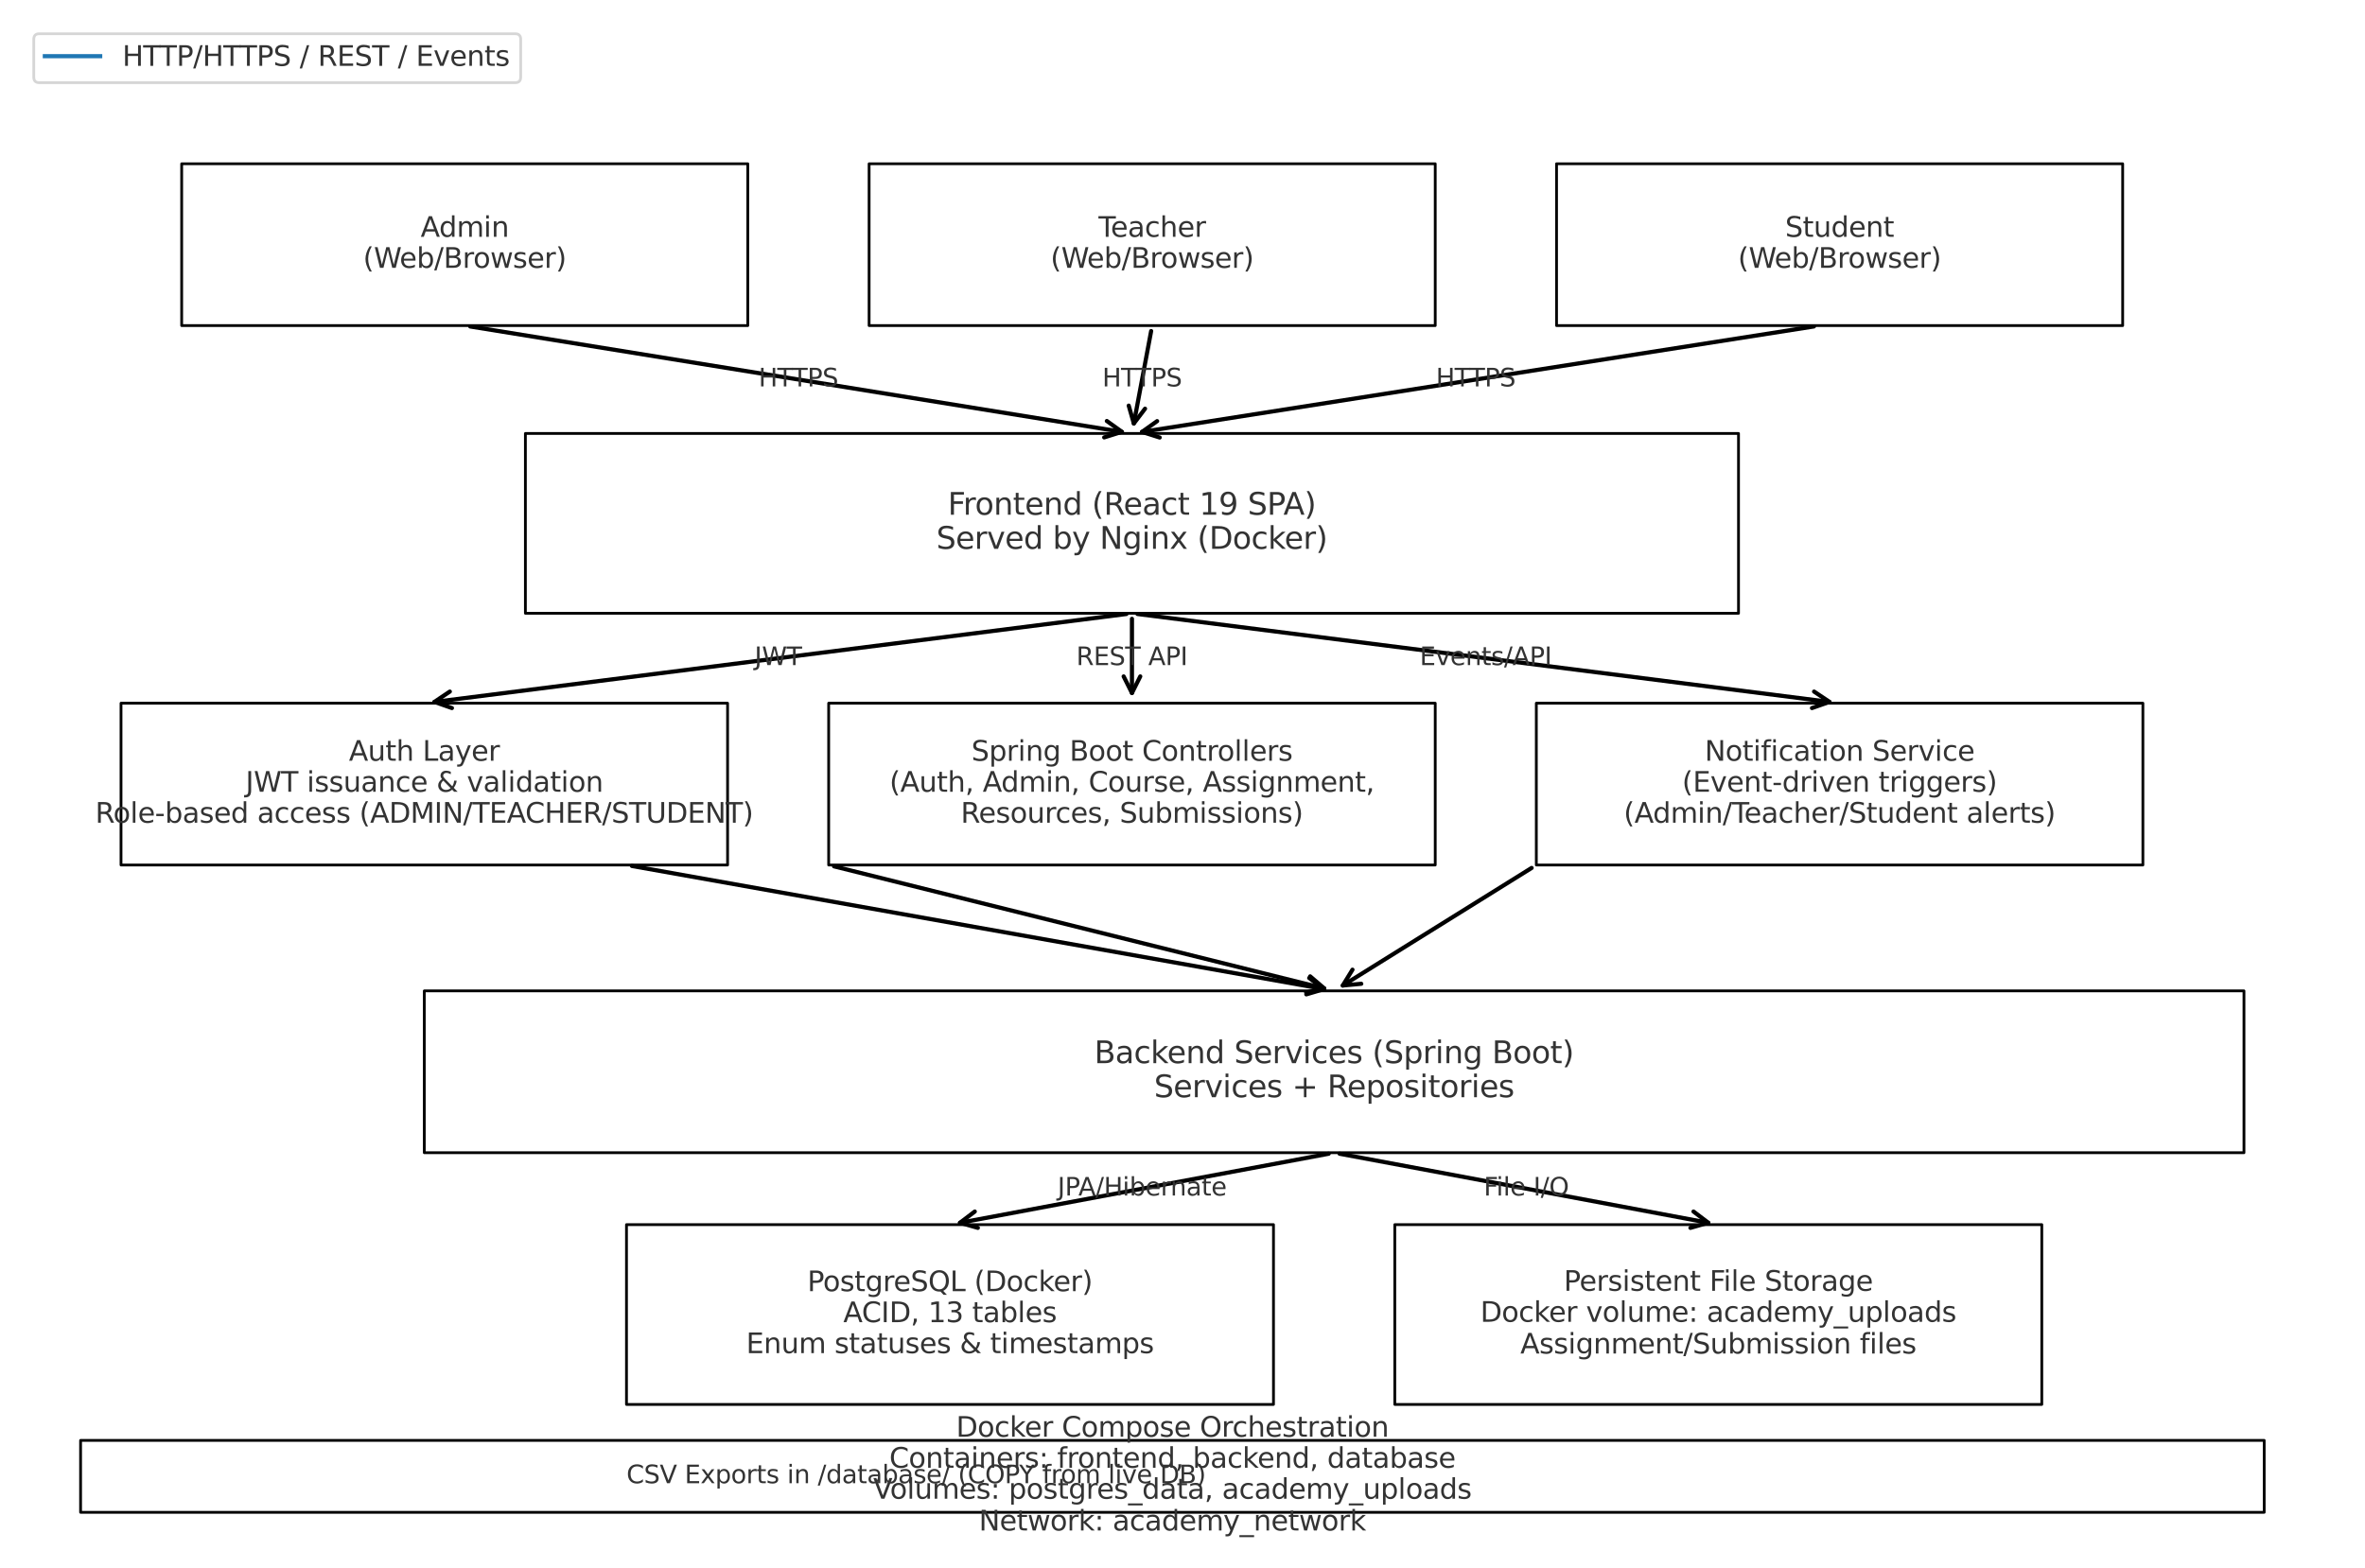 <?xml version="1.0" encoding="utf-8" standalone="no"?>
<!DOCTYPE svg PUBLIC "-//W3C//DTD SVG 1.1//EN"
  "http://www.w3.org/Graphics/SVG/1.1/DTD/svg11.dtd">
<svg xmlns:xlink="http://www.w3.org/1999/xlink" width="854.497pt" height="566.776pt" viewBox="0 0 854.497 566.776" xmlns="http://www.w3.org/2000/svg" version="1.1">
 <defs>
  <style type="text/css">*{stroke-linejoin: round; stroke-linecap: butt}</style>
 </defs>
 <g id="figure_1">
  <g id="patch_1">
   <path d="M 0 566.776 
L 854.497 566.776 
L 854.497 0 
L 0 0 
z
" style="fill: #ffffff"/>
  </g>
  <g id="axes_1">
   <g id="patch_2">
    <path d="M 65.642 117.675 
L 270.187 117.675 
L 270.187 59.188 
L 65.642 59.188 
L 65.642 117.675 
z
" clip-path="url(#p5cbcd0715c)" style="fill: none; stroke: #000000; stroke-linejoin: miter"/>
   </g>
   <g id="patch_3">
    <path d="M 314.018 117.675 
L 518.563 117.675 
L 518.563 59.188 
L 314.018 59.188 
L 314.018 117.675 
z
" clip-path="url(#p5cbcd0715c)" style="fill: none; stroke: #000000; stroke-linejoin: miter"/>
   </g>
   <g id="patch_4">
    <path d="M 562.395 117.675 
L 766.94 117.675 
L 766.94 59.188 
L 562.395 59.188 
L 562.395 117.675 
z
" clip-path="url(#p5cbcd0715c)" style="fill: none; stroke: #000000; stroke-linejoin: miter"/>
   </g>
   <g id="patch_5">
    <path d="M 189.83 221.652 
L 628.141 221.652 
L 628.141 156.666 
L 189.83 156.666 
L 189.83 221.652 
z
" clip-path="url(#p5cbcd0715c)" style="fill: none; stroke: #000000; stroke-linejoin: miter"/>
   </g>
   <g id="patch_6">
    <path d="M 169.89 117.995 
Q 288.451 137.171 405.356 156.079 
" clip-path="url(#p5cbcd0715c)" style="fill: none; stroke: #000000; stroke-width: 1.5; stroke-linecap: round"/>
    <path d="M 399.912 152.16 
L 405.356 156.079 
L 398.954 158.083 
" clip-path="url(#p5cbcd0715c)" style="fill: none; stroke: #000000; stroke-width: 1.5; stroke-linecap: round"/>
   </g>
   <g id="patch_7">
    <path d="M 415.923 119.641 
Q 412.638 137.171 409.663 153.052 
" clip-path="url(#p5cbcd0715c)" style="fill: none; stroke: #000000; stroke-width: 1.5; stroke-linecap: round"/>
    <path d="M 413.716 147.707 
L 409.663 153.052 
L 407.819 146.602 
" clip-path="url(#p5cbcd0715c)" style="fill: none; stroke: #000000; stroke-width: 1.5; stroke-linecap: round"/>
   </g>
   <g id="patch_8">
    <path d="M 655.388 117.985 
Q 533.174 137.171 412.616 156.096 
" clip-path="url(#p5cbcd0715c)" style="fill: none; stroke: #000000; stroke-width: 1.5; stroke-linecap: round"/>
    <path d="M 419.009 158.13 
L 412.616 156.096 
L 418.078 152.202 
" clip-path="url(#p5cbcd0715c)" style="fill: none; stroke: #000000; stroke-width: 1.5; stroke-linecap: round"/>
   </g>
   <g id="patch_9">
    <path d="M 43.726 312.631 
L 262.882 312.631 
L 262.882 254.144 
L 43.726 254.144 
L 43.726 312.631 
z
" clip-path="url(#p5cbcd0715c)" style="fill: none; stroke: #000000; stroke-linejoin: miter"/>
   </g>
   <g id="patch_10">
    <path d="M 299.408 312.631 
L 518.563 312.631 
L 518.563 254.144 
L 299.408 254.144 
L 299.408 312.631 
z
" clip-path="url(#p5cbcd0715c)" style="fill: none; stroke: #000000; stroke-linejoin: miter"/>
   </g>
   <g id="patch_11">
    <path d="M 555.089 312.631 
L 774.245 312.631 
L 774.245 254.144 
L 555.089 254.144 
L 555.089 312.631 
z
" clip-path="url(#p5cbcd0715c)" style="fill: none; stroke: #000000; stroke-linejoin: miter"/>
   </g>
   <g id="patch_12">
    <path d="M 153.304 416.608 
L 810.771 416.608 
L 810.771 358.121 
L 153.304 358.121 
L 153.304 416.608 
z
" clip-path="url(#p5cbcd0715c)" style="fill: none; stroke: #000000; stroke-linejoin: miter"/>
   </g>
   <g id="patch_13">
    <path d="M 226.356 507.587 
L 460.122 507.587 
L 460.122 442.602 
L 226.356 442.602 
L 226.356 507.587 
z
" clip-path="url(#p5cbcd0715c)" style="fill: none; stroke: #000000; stroke-linejoin: miter"/>
   </g>
   <g id="patch_14">
    <path d="M 503.953 507.587 
L 737.719 507.587 
L 737.719 442.602 
L 503.953 442.602 
L 503.953 507.587 
z
" clip-path="url(#p5cbcd0715c)" style="fill: none; stroke: #000000; stroke-linejoin: miter"/>
   </g>
   <g id="patch_15">
    <path d="M 29.116 546.578 
L 818.076 546.578 
L 818.076 520.584 
L 29.116 520.584 
L 29.116 546.578 
z
" clip-path="url(#p5cbcd0715c)" style="fill: none; stroke: #000000; stroke-linejoin: miter"/>
   </g>
   <g id="patch_16">
    <path d="M 407 221.904 
Q 281.145 237.898 156.953 253.681 
" clip-path="url(#p5cbcd0715c)" style="fill: none; stroke: #000000; stroke-width: 1.5; stroke-linecap: round"/>
    <path d="M 163.284 255.9 
L 156.953 253.681 
L 162.527 249.948 
" clip-path="url(#p5cbcd0715c)" style="fill: none; stroke: #000000; stroke-width: 1.5; stroke-linecap: round"/>
   </g>
   <g id="patch_17">
    <path d="M 408.986 223.655 
Q 408.986 237.9 408.986 250.469 
" clip-path="url(#p5cbcd0715c)" style="fill: none; stroke: #000000; stroke-width: 1.5; stroke-linecap: round"/>
    <path d="M 411.986 244.469 
L 408.986 250.469 
L 405.986 244.469 
" clip-path="url(#p5cbcd0715c)" style="fill: none; stroke: #000000; stroke-width: 1.5; stroke-linecap: round"/>
   </g>
   <g id="patch_18">
    <path d="M 410.971 221.904 
Q 536.826 237.898 661.018 253.681 
" clip-path="url(#p5cbcd0715c)" style="fill: none; stroke: #000000; stroke-width: 1.5; stroke-linecap: round"/>
    <path d="M 655.444 249.948 
L 661.018 253.681 
L 654.687 255.9 
" clip-path="url(#p5cbcd0715c)" style="fill: none; stroke: #000000; stroke-width: 1.5; stroke-linecap: round"/>
   </g>
   <g id="patch_19">
    <path d="M 301.35 313.115 
Q 390.725 335.377 478.472 357.233 
" clip-path="url(#p5cbcd0715c)" style="fill: none; stroke: #000000; stroke-width: 1.5; stroke-linecap: round"/>
    <path d="M 473.375 352.872 
L 478.472 357.233 
L 471.925 358.694 
" clip-path="url(#p5cbcd0715c)" style="fill: none; stroke: #000000; stroke-width: 1.5; stroke-linecap: round"/>
   </g>
   <g id="patch_20">
    <path d="M 553.393 313.688 
Q 518.563 335.376 485.157 356.178 
" clip-path="url(#p5cbcd0715c)" style="fill: none; stroke: #000000; stroke-width: 1.5; stroke-linecap: round"/>
    <path d="M 491.837 355.553 
L 485.157 356.178 
L 488.665 350.46 
" clip-path="url(#p5cbcd0715c)" style="fill: none; stroke: #000000; stroke-width: 1.5; stroke-linecap: round"/>
   </g>
   <g id="patch_21">
    <path d="M 228.326 312.982 
Q 354.197 335.376 478.416 357.477 
" clip-path="url(#p5cbcd0715c)" style="fill: none; stroke: #000000; stroke-width: 1.5; stroke-linecap: round"/>
    <path d="M 473.034 353.472 
L 478.416 357.477 
L 471.983 359.379 
" clip-path="url(#p5cbcd0715c)" style="fill: none; stroke: #000000; stroke-width: 1.5; stroke-linecap: round"/>
   </g>
   <g id="patch_22">
    <path d="M 480.068 416.977 
Q 412.637 429.605 346.854 441.925 
" clip-path="url(#p5cbcd0715c)" style="fill: none; stroke: #000000; stroke-width: 1.5; stroke-linecap: round"/>
    <path d="M 353.304 443.769 
L 346.854 441.925 
L 352.199 437.872 
" clip-path="url(#p5cbcd0715c)" style="fill: none; stroke: #000000; stroke-width: 1.5; stroke-linecap: round"/>
   </g>
   <g id="patch_23">
    <path d="M 484.007 416.977 
Q 551.438 429.605 617.221 441.925 
" clip-path="url(#p5cbcd0715c)" style="fill: none; stroke: #000000; stroke-width: 1.5; stroke-linecap: round"/>
    <path d="M 611.876 437.872 
L 617.221 441.925 
L 610.771 443.769 
" clip-path="url(#p5cbcd0715c)" style="fill: none; stroke: #000000; stroke-width: 1.5; stroke-linecap: round"/>
   </g>
   <g id="text_1">
    <!-- Admin -->
    <g style="fill: #333333" transform="translate(151.979 85.592) scale(0.1 -0.1)">
     <defs>
      <path id="DejaVuSans-41" d="M 2188 4044 
L 1331 1722 
L 3047 1722 
L 2188 4044 
z
M 1831 4666 
L 2547 4666 
L 4325 0 
L 3669 0 
L 3244 1197 
L 1141 1197 
L 716 0 
L 50 0 
L 1831 4666 
z
" transform="scale(0.016)"/>
      <path id="DejaVuSans-64" d="M 2906 2969 
L 2906 4863 
L 3481 4863 
L 3481 0 
L 2906 0 
L 2906 525 
Q 2725 213 2448 61 
Q 2172 -91 1784 -91 
Q 1150 -91 751 415 
Q 353 922 353 1747 
Q 353 2572 751 3078 
Q 1150 3584 1784 3584 
Q 2172 3584 2448 3432 
Q 2725 3281 2906 2969 
z
M 947 1747 
Q 947 1113 1208 752 
Q 1469 391 1925 391 
Q 2381 391 2643 752 
Q 2906 1113 2906 1747 
Q 2906 2381 2643 2742 
Q 2381 3103 1925 3103 
Q 1469 3103 1208 2742 
Q 947 2381 947 1747 
z
" transform="scale(0.016)"/>
      <path id="DejaVuSans-6d" d="M 3328 2828 
Q 3544 3216 3844 3400 
Q 4144 3584 4550 3584 
Q 5097 3584 5394 3201 
Q 5691 2819 5691 2113 
L 5691 0 
L 5113 0 
L 5113 2094 
Q 5113 2597 4934 2840 
Q 4756 3084 4391 3084 
Q 3944 3084 3684 2787 
Q 3425 2491 3425 1978 
L 3425 0 
L 2847 0 
L 2847 2094 
Q 2847 2600 2669 2842 
Q 2491 3084 2119 3084 
Q 1678 3084 1418 2786 
Q 1159 2488 1159 1978 
L 1159 0 
L 581 0 
L 581 3500 
L 1159 3500 
L 1159 2956 
Q 1356 3278 1631 3431 
Q 1906 3584 2284 3584 
Q 2666 3584 2933 3390 
Q 3200 3197 3328 2828 
z
" transform="scale(0.016)"/>
      <path id="DejaVuSans-69" d="M 603 3500 
L 1178 3500 
L 1178 0 
L 603 0 
L 603 3500 
z
M 603 4863 
L 1178 4863 
L 1178 4134 
L 603 4134 
L 603 4863 
z
" transform="scale(0.016)"/>
      <path id="DejaVuSans-6e" d="M 3513 2113 
L 3513 0 
L 2938 0 
L 2938 2094 
Q 2938 2591 2744 2837 
Q 2550 3084 2163 3084 
Q 1697 3084 1428 2787 
Q 1159 2491 1159 1978 
L 1159 0 
L 581 0 
L 581 3500 
L 1159 3500 
L 1159 2956 
Q 1366 3272 1645 3428 
Q 1925 3584 2291 3584 
Q 2894 3584 3203 3211 
Q 3513 2838 3513 2113 
z
" transform="scale(0.016)"/>
     </defs>
     <use xlink:href="#DejaVuSans-41"/>
     <use xlink:href="#DejaVuSans-64" x="66.658"/>
     <use xlink:href="#DejaVuSans-6d" x="130.135"/>
     <use xlink:href="#DejaVuSans-69" x="227.547"/>
     <use xlink:href="#DejaVuSans-6e" x="255.33"/>
    </g>
    <!-- (Web/Browser) -->
    <g style="fill: #333333" transform="translate(131.169 96.79) scale(0.1 -0.1)">
     <defs>
      <path id="DejaVuSans-28" d="M 1984 4856 
Q 1566 4138 1362 3434 
Q 1159 2731 1159 2009 
Q 1159 1288 1364 580 
Q 1569 -128 1984 -844 
L 1484 -844 
Q 1016 -109 783 600 
Q 550 1309 550 2009 
Q 550 2706 781 3412 
Q 1013 4119 1484 4856 
L 1984 4856 
z
" transform="scale(0.016)"/>
      <path id="DejaVuSans-57" d="M 213 4666 
L 850 4666 
L 1831 722 
L 2809 4666 
L 3519 4666 
L 4500 722 
L 5478 4666 
L 6119 4666 
L 4947 0 
L 4153 0 
L 3169 4050 
L 2175 0 
L 1381 0 
L 213 4666 
z
" transform="scale(0.016)"/>
      <path id="DejaVuSans-65" d="M 3597 1894 
L 3597 1613 
L 953 1613 
Q 991 1019 1311 708 
Q 1631 397 2203 397 
Q 2534 397 2845 478 
Q 3156 559 3463 722 
L 3463 178 
Q 3153 47 2828 -22 
Q 2503 -91 2169 -91 
Q 1331 -91 842 396 
Q 353 884 353 1716 
Q 353 2575 817 3079 
Q 1281 3584 2069 3584 
Q 2775 3584 3186 3129 
Q 3597 2675 3597 1894 
z
M 3022 2063 
Q 3016 2534 2758 2815 
Q 2500 3097 2075 3097 
Q 1594 3097 1305 2825 
Q 1016 2553 972 2059 
L 3022 2063 
z
" transform="scale(0.016)"/>
      <path id="DejaVuSans-62" d="M 3116 1747 
Q 3116 2381 2855 2742 
Q 2594 3103 2138 3103 
Q 1681 3103 1420 2742 
Q 1159 2381 1159 1747 
Q 1159 1113 1420 752 
Q 1681 391 2138 391 
Q 2594 391 2855 752 
Q 3116 1113 3116 1747 
z
M 1159 2969 
Q 1341 3281 1617 3432 
Q 1894 3584 2278 3584 
Q 2916 3584 3314 3078 
Q 3713 2572 3713 1747 
Q 3713 922 3314 415 
Q 2916 -91 2278 -91 
Q 1894 -91 1617 61 
Q 1341 213 1159 525 
L 1159 0 
L 581 0 
L 581 4863 
L 1159 4863 
L 1159 2969 
z
" transform="scale(0.016)"/>
      <path id="DejaVuSans-2f" d="M 1625 4666 
L 2156 4666 
L 531 -594 
L 0 -594 
L 1625 4666 
z
" transform="scale(0.016)"/>
      <path id="DejaVuSans-42" d="M 1259 2228 
L 1259 519 
L 2272 519 
Q 2781 519 3026 730 
Q 3272 941 3272 1375 
Q 3272 1813 3026 2020 
Q 2781 2228 2272 2228 
L 1259 2228 
z
M 1259 4147 
L 1259 2741 
L 2194 2741 
Q 2656 2741 2882 2914 
Q 3109 3088 3109 3444 
Q 3109 3797 2882 3972 
Q 2656 4147 2194 4147 
L 1259 4147 
z
M 628 4666 
L 2241 4666 
Q 2963 4666 3353 4366 
Q 3744 4066 3744 3513 
Q 3744 3084 3544 2831 
Q 3344 2578 2956 2516 
Q 3422 2416 3680 2098 
Q 3938 1781 3938 1306 
Q 3938 681 3513 340 
Q 3088 0 2303 0 
L 628 0 
L 628 4666 
z
" transform="scale(0.016)"/>
      <path id="DejaVuSans-72" d="M 2631 2963 
Q 2534 3019 2420 3045 
Q 2306 3072 2169 3072 
Q 1681 3072 1420 2755 
Q 1159 2438 1159 1844 
L 1159 0 
L 581 0 
L 581 3500 
L 1159 3500 
L 1159 2956 
Q 1341 3275 1631 3429 
Q 1922 3584 2338 3584 
Q 2397 3584 2469 3576 
Q 2541 3569 2628 3553 
L 2631 2963 
z
" transform="scale(0.016)"/>
      <path id="DejaVuSans-6f" d="M 1959 3097 
Q 1497 3097 1228 2736 
Q 959 2375 959 1747 
Q 959 1119 1226 758 
Q 1494 397 1959 397 
Q 2419 397 2687 759 
Q 2956 1122 2956 1747 
Q 2956 2369 2687 2733 
Q 2419 3097 1959 3097 
z
M 1959 3584 
Q 2709 3584 3137 3096 
Q 3566 2609 3566 1747 
Q 3566 888 3137 398 
Q 2709 -91 1959 -91 
Q 1206 -91 779 398 
Q 353 888 353 1747 
Q 353 2609 779 3096 
Q 1206 3584 1959 3584 
z
" transform="scale(0.016)"/>
      <path id="DejaVuSans-77" d="M 269 3500 
L 844 3500 
L 1563 769 
L 2278 3500 
L 2956 3500 
L 3675 769 
L 4391 3500 
L 4966 3500 
L 4050 0 
L 3372 0 
L 2619 2869 
L 1863 0 
L 1184 0 
L 269 3500 
z
" transform="scale(0.016)"/>
      <path id="DejaVuSans-73" d="M 2834 3397 
L 2834 2853 
Q 2591 2978 2328 3040 
Q 2066 3103 1784 3103 
Q 1356 3103 1142 2972 
Q 928 2841 928 2578 
Q 928 2378 1081 2264 
Q 1234 2150 1697 2047 
L 1894 2003 
Q 2506 1872 2764 1633 
Q 3022 1394 3022 966 
Q 3022 478 2636 193 
Q 2250 -91 1575 -91 
Q 1294 -91 989 -36 
Q 684 19 347 128 
L 347 722 
Q 666 556 975 473 
Q 1284 391 1588 391 
Q 1994 391 2212 530 
Q 2431 669 2431 922 
Q 2431 1156 2273 1281 
Q 2116 1406 1581 1522 
L 1381 1569 
Q 847 1681 609 1914 
Q 372 2147 372 2553 
Q 372 3047 722 3315 
Q 1072 3584 1716 3584 
Q 2034 3584 2315 3537 
Q 2597 3491 2834 3397 
z
" transform="scale(0.016)"/>
      <path id="DejaVuSans-29" d="M 513 4856 
L 1013 4856 
Q 1481 4119 1714 3412 
Q 1947 2706 1947 2009 
Q 1947 1309 1714 600 
Q 1481 -109 1013 -844 
L 513 -844 
Q 928 -128 1133 580 
Q 1338 1288 1338 2009 
Q 1338 2731 1133 3434 
Q 928 4138 513 4856 
z
" transform="scale(0.016)"/>
     </defs>
     <use xlink:href="#DejaVuSans-28"/>
     <use xlink:href="#DejaVuSans-57" x="39.014"/>
     <use xlink:href="#DejaVuSans-65" x="132.016"/>
     <use xlink:href="#DejaVuSans-62" x="193.539"/>
     <use xlink:href="#DejaVuSans-2f" x="257.016"/>
     <use xlink:href="#DejaVuSans-42" x="290.707"/>
     <use xlink:href="#DejaVuSans-72" x="359.311"/>
     <use xlink:href="#DejaVuSans-6f" x="398.174"/>
     <use xlink:href="#DejaVuSans-77" x="459.355"/>
     <use xlink:href="#DejaVuSans-73" x="541.143"/>
     <use xlink:href="#DejaVuSans-65" x="593.242"/>
     <use xlink:href="#DejaVuSans-72" x="654.766"/>
     <use xlink:href="#DejaVuSans-29" x="695.879"/>
    </g>
   </g>
   <g id="text_2">
    <!-- Teacher -->
    <g style="fill: #333333" transform="translate(396.896 85.592) scale(0.1 -0.1)">
     <defs>
      <path id="DejaVuSans-54" d="M -19 4666 
L 3928 4666 
L 3928 4134 
L 2272 4134 
L 2272 0 
L 1638 0 
L 1638 4134 
L -19 4134 
L -19 4666 
z
" transform="scale(0.016)"/>
      <path id="DejaVuSans-61" d="M 2194 1759 
Q 1497 1759 1228 1600 
Q 959 1441 959 1056 
Q 959 750 1161 570 
Q 1363 391 1709 391 
Q 2188 391 2477 730 
Q 2766 1069 2766 1631 
L 2766 1759 
L 2194 1759 
z
M 3341 1997 
L 3341 0 
L 2766 0 
L 2766 531 
Q 2569 213 2275 61 
Q 1981 -91 1556 -91 
Q 1019 -91 701 211 
Q 384 513 384 1019 
Q 384 1609 779 1909 
Q 1175 2209 1959 2209 
L 2766 2209 
L 2766 2266 
Q 2766 2663 2505 2880 
Q 2244 3097 1772 3097 
Q 1472 3097 1187 3025 
Q 903 2953 641 2809 
L 641 3341 
Q 956 3463 1253 3523 
Q 1550 3584 1831 3584 
Q 2591 3584 2966 3190 
Q 3341 2797 3341 1997 
z
" transform="scale(0.016)"/>
      <path id="DejaVuSans-63" d="M 3122 3366 
L 3122 2828 
Q 2878 2963 2633 3030 
Q 2388 3097 2138 3097 
Q 1578 3097 1268 2742 
Q 959 2388 959 1747 
Q 959 1106 1268 751 
Q 1578 397 2138 397 
Q 2388 397 2633 464 
Q 2878 531 3122 666 
L 3122 134 
Q 2881 22 2623 -34 
Q 2366 -91 2075 -91 
Q 1284 -91 818 406 
Q 353 903 353 1747 
Q 353 2603 823 3093 
Q 1294 3584 2113 3584 
Q 2378 3584 2631 3529 
Q 2884 3475 3122 3366 
z
" transform="scale(0.016)"/>
      <path id="DejaVuSans-68" d="M 3513 2113 
L 3513 0 
L 2938 0 
L 2938 2094 
Q 2938 2591 2744 2837 
Q 2550 3084 2163 3084 
Q 1697 3084 1428 2787 
Q 1159 2491 1159 1978 
L 1159 0 
L 581 0 
L 581 4863 
L 1159 4863 
L 1159 2956 
Q 1366 3272 1645 3428 
Q 1925 3584 2291 3584 
Q 2894 3584 3203 3211 
Q 3513 2838 3513 2113 
z
" transform="scale(0.016)"/>
     </defs>
     <use xlink:href="#DejaVuSans-54"/>
     <use xlink:href="#DejaVuSans-65" x="44.084"/>
     <use xlink:href="#DejaVuSans-61" x="105.607"/>
     <use xlink:href="#DejaVuSans-63" x="166.887"/>
     <use xlink:href="#DejaVuSans-68" x="221.867"/>
     <use xlink:href="#DejaVuSans-65" x="285.246"/>
     <use xlink:href="#DejaVuSans-72" x="346.77"/>
    </g>
    <!-- (Web/Browser) -->
    <g style="fill: #333333" transform="translate(379.545 96.79) scale(0.1 -0.1)">
     <use xlink:href="#DejaVuSans-28"/>
     <use xlink:href="#DejaVuSans-57" x="39.014"/>
     <use xlink:href="#DejaVuSans-65" x="132.016"/>
     <use xlink:href="#DejaVuSans-62" x="193.539"/>
     <use xlink:href="#DejaVuSans-2f" x="257.016"/>
     <use xlink:href="#DejaVuSans-42" x="290.707"/>
     <use xlink:href="#DejaVuSans-72" x="359.311"/>
     <use xlink:href="#DejaVuSans-6f" x="398.174"/>
     <use xlink:href="#DejaVuSans-77" x="459.355"/>
     <use xlink:href="#DejaVuSans-73" x="541.143"/>
     <use xlink:href="#DejaVuSans-65" x="593.242"/>
     <use xlink:href="#DejaVuSans-72" x="654.766"/>
     <use xlink:href="#DejaVuSans-29" x="695.879"/>
    </g>
   </g>
   <g id="text_3">
    <!-- Student -->
    <g style="fill: #333333" transform="translate(644.985 85.592) scale(0.1 -0.1)">
     <defs>
      <path id="DejaVuSans-53" d="M 3425 4513 
L 3425 3897 
Q 3066 4069 2747 4153 
Q 2428 4238 2131 4238 
Q 1616 4238 1336 4038 
Q 1056 3838 1056 3469 
Q 1056 3159 1242 3001 
Q 1428 2844 1947 2747 
L 2328 2669 
Q 3034 2534 3370 2195 
Q 3706 1856 3706 1288 
Q 3706 609 3251 259 
Q 2797 -91 1919 -91 
Q 1588 -91 1214 -16 
Q 841 59 441 206 
L 441 856 
Q 825 641 1194 531 
Q 1563 422 1919 422 
Q 2459 422 2753 634 
Q 3047 847 3047 1241 
Q 3047 1584 2836 1778 
Q 2625 1972 2144 2069 
L 1759 2144 
Q 1053 2284 737 2584 
Q 422 2884 422 3419 
Q 422 4038 858 4394 
Q 1294 4750 2059 4750 
Q 2388 4750 2728 4690 
Q 3069 4631 3425 4513 
z
" transform="scale(0.016)"/>
      <path id="DejaVuSans-74" d="M 1172 4494 
L 1172 3500 
L 2356 3500 
L 2356 3053 
L 1172 3053 
L 1172 1153 
Q 1172 725 1289 603 
Q 1406 481 1766 481 
L 2356 481 
L 2356 0 
L 1766 0 
Q 1100 0 847 248 
Q 594 497 594 1153 
L 594 3053 
L 172 3053 
L 172 3500 
L 594 3500 
L 594 4494 
L 1172 4494 
z
" transform="scale(0.016)"/>
      <path id="DejaVuSans-75" d="M 544 1381 
L 544 3500 
L 1119 3500 
L 1119 1403 
Q 1119 906 1312 657 
Q 1506 409 1894 409 
Q 2359 409 2629 706 
Q 2900 1003 2900 1516 
L 2900 3500 
L 3475 3500 
L 3475 0 
L 2900 0 
L 2900 538 
Q 2691 219 2414 64 
Q 2138 -91 1772 -91 
Q 1169 -91 856 284 
Q 544 659 544 1381 
z
M 1991 3584 
L 1991 3584 
z
" transform="scale(0.016)"/>
     </defs>
     <use xlink:href="#DejaVuSans-53"/>
     <use xlink:href="#DejaVuSans-74" x="63.477"/>
     <use xlink:href="#DejaVuSans-75" x="102.686"/>
     <use xlink:href="#DejaVuSans-64" x="166.064"/>
     <use xlink:href="#DejaVuSans-65" x="229.541"/>
     <use xlink:href="#DejaVuSans-6e" x="291.064"/>
     <use xlink:href="#DejaVuSans-74" x="354.443"/>
    </g>
    <!-- (Web/Browser) -->
    <g style="fill: #333333" transform="translate(627.922 96.79) scale(0.1 -0.1)">
     <use xlink:href="#DejaVuSans-28"/>
     <use xlink:href="#DejaVuSans-57" x="39.014"/>
     <use xlink:href="#DejaVuSans-65" x="132.016"/>
     <use xlink:href="#DejaVuSans-62" x="193.539"/>
     <use xlink:href="#DejaVuSans-2f" x="257.016"/>
     <use xlink:href="#DejaVuSans-42" x="290.707"/>
     <use xlink:href="#DejaVuSans-72" x="359.311"/>
     <use xlink:href="#DejaVuSans-6f" x="398.174"/>
     <use xlink:href="#DejaVuSans-77" x="459.355"/>
     <use xlink:href="#DejaVuSans-73" x="541.143"/>
     <use xlink:href="#DejaVuSans-65" x="593.242"/>
     <use xlink:href="#DejaVuSans-72" x="654.766"/>
     <use xlink:href="#DejaVuSans-29" x="695.879"/>
    </g>
   </g>
   <g id="text_4">
    <!-- Frontend (React 19 SPA) -->
    <g style="fill: #333333" transform="translate(342.452 186.036) scale(0.11 -0.11)">
     <defs>
      <path id="DejaVuSans-46" d="M 628 4666 
L 3309 4666 
L 3309 4134 
L 1259 4134 
L 1259 2759 
L 3109 2759 
L 3109 2228 
L 1259 2228 
L 1259 0 
L 628 0 
L 628 4666 
z
" transform="scale(0.016)"/>
      <path id="DejaVuSans-20" transform="scale(0.016)"/>
      <path id="DejaVuSans-52" d="M 2841 2188 
Q 3044 2119 3236 1894 
Q 3428 1669 3622 1275 
L 4263 0 
L 3584 0 
L 2988 1197 
Q 2756 1666 2539 1819 
Q 2322 1972 1947 1972 
L 1259 1972 
L 1259 0 
L 628 0 
L 628 4666 
L 2053 4666 
Q 2853 4666 3247 4331 
Q 3641 3997 3641 3322 
Q 3641 2881 3436 2590 
Q 3231 2300 2841 2188 
z
M 1259 4147 
L 1259 2491 
L 2053 2491 
Q 2509 2491 2742 2702 
Q 2975 2913 2975 3322 
Q 2975 3731 2742 3939 
Q 2509 4147 2053 4147 
L 1259 4147 
z
" transform="scale(0.016)"/>
      <path id="DejaVuSans-31" d="M 794 531 
L 1825 531 
L 1825 4091 
L 703 3866 
L 703 4441 
L 1819 4666 
L 2450 4666 
L 2450 531 
L 3481 531 
L 3481 0 
L 794 0 
L 794 531 
z
" transform="scale(0.016)"/>
      <path id="DejaVuSans-39" d="M 703 97 
L 703 672 
Q 941 559 1184 500 
Q 1428 441 1663 441 
Q 2288 441 2617 861 
Q 2947 1281 2994 2138 
Q 2813 1869 2534 1725 
Q 2256 1581 1919 1581 
Q 1219 1581 811 2004 
Q 403 2428 403 3163 
Q 403 3881 828 4315 
Q 1253 4750 1959 4750 
Q 2769 4750 3195 4129 
Q 3622 3509 3622 2328 
Q 3622 1225 3098 567 
Q 2575 -91 1691 -91 
Q 1453 -91 1209 -44 
Q 966 3 703 97 
z
M 1959 2075 
Q 2384 2075 2632 2365 
Q 2881 2656 2881 3163 
Q 2881 3666 2632 3958 
Q 2384 4250 1959 4250 
Q 1534 4250 1286 3958 
Q 1038 3666 1038 3163 
Q 1038 2656 1286 2365 
Q 1534 2075 1959 2075 
z
" transform="scale(0.016)"/>
      <path id="DejaVuSans-50" d="M 1259 4147 
L 1259 2394 
L 2053 2394 
Q 2494 2394 2734 2622 
Q 2975 2850 2975 3272 
Q 2975 3691 2734 3919 
Q 2494 4147 2053 4147 
L 1259 4147 
z
M 628 4666 
L 2053 4666 
Q 2838 4666 3239 4311 
Q 3641 3956 3641 3272 
Q 3641 2581 3239 2228 
Q 2838 1875 2053 1875 
L 1259 1875 
L 1259 0 
L 628 0 
L 628 4666 
z
" transform="scale(0.016)"/>
     </defs>
     <use xlink:href="#DejaVuSans-46"/>
     <use xlink:href="#DejaVuSans-72" x="50.27"/>
     <use xlink:href="#DejaVuSans-6f" x="89.133"/>
     <use xlink:href="#DejaVuSans-6e" x="150.314"/>
     <use xlink:href="#DejaVuSans-74" x="213.693"/>
     <use xlink:href="#DejaVuSans-65" x="252.902"/>
     <use xlink:href="#DejaVuSans-6e" x="314.426"/>
     <use xlink:href="#DejaVuSans-64" x="377.805"/>
     <use xlink:href="#DejaVuSans-20" x="441.281"/>
     <use xlink:href="#DejaVuSans-28" x="473.068"/>
     <use xlink:href="#DejaVuSans-52" x="512.082"/>
     <use xlink:href="#DejaVuSans-65" x="577.064"/>
     <use xlink:href="#DejaVuSans-61" x="638.588"/>
     <use xlink:href="#DejaVuSans-63" x="699.867"/>
     <use xlink:href="#DejaVuSans-74" x="754.848"/>
     <use xlink:href="#DejaVuSans-20" x="794.057"/>
     <use xlink:href="#DejaVuSans-31" x="825.844"/>
     <use xlink:href="#DejaVuSans-39" x="889.467"/>
     <use xlink:href="#DejaVuSans-20" x="953.09"/>
     <use xlink:href="#DejaVuSans-53" x="984.877"/>
     <use xlink:href="#DejaVuSans-50" x="1048.354"/>
     <use xlink:href="#DejaVuSans-41" x="1102.281"/>
     <use xlink:href="#DejaVuSans-29" x="1170.689"/>
    </g>
    <!-- Served by Nginx (Docker) -->
    <g style="fill: #333333" transform="translate(338.305 198.353) scale(0.11 -0.11)">
     <defs>
      <path id="DejaVuSans-76" d="M 191 3500 
L 800 3500 
L 1894 563 
L 2988 3500 
L 3597 3500 
L 2284 0 
L 1503 0 
L 191 3500 
z
" transform="scale(0.016)"/>
      <path id="DejaVuSans-79" d="M 2059 -325 
Q 1816 -950 1584 -1140 
Q 1353 -1331 966 -1331 
L 506 -1331 
L 506 -850 
L 844 -850 
Q 1081 -850 1212 -737 
Q 1344 -625 1503 -206 
L 1606 56 
L 191 3500 
L 800 3500 
L 1894 763 
L 2988 3500 
L 3597 3500 
L 2059 -325 
z
" transform="scale(0.016)"/>
      <path id="DejaVuSans-4e" d="M 628 4666 
L 1478 4666 
L 3547 763 
L 3547 4666 
L 4159 4666 
L 4159 0 
L 3309 0 
L 1241 3903 
L 1241 0 
L 628 0 
L 628 4666 
z
" transform="scale(0.016)"/>
      <path id="DejaVuSans-67" d="M 2906 1791 
Q 2906 2416 2648 2759 
Q 2391 3103 1925 3103 
Q 1463 3103 1205 2759 
Q 947 2416 947 1791 
Q 947 1169 1205 825 
Q 1463 481 1925 481 
Q 2391 481 2648 825 
Q 2906 1169 2906 1791 
z
M 3481 434 
Q 3481 -459 3084 -895 
Q 2688 -1331 1869 -1331 
Q 1566 -1331 1297 -1286 
Q 1028 -1241 775 -1147 
L 775 -588 
Q 1028 -725 1275 -790 
Q 1522 -856 1778 -856 
Q 2344 -856 2625 -561 
Q 2906 -266 2906 331 
L 2906 616 
Q 2728 306 2450 153 
Q 2172 0 1784 0 
Q 1141 0 747 490 
Q 353 981 353 1791 
Q 353 2603 747 3093 
Q 1141 3584 1784 3584 
Q 2172 3584 2450 3431 
Q 2728 3278 2906 2969 
L 2906 3500 
L 3481 3500 
L 3481 434 
z
" transform="scale(0.016)"/>
      <path id="DejaVuSans-78" d="M 3513 3500 
L 2247 1797 
L 3578 0 
L 2900 0 
L 1881 1375 
L 863 0 
L 184 0 
L 1544 1831 
L 300 3500 
L 978 3500 
L 1906 2253 
L 2834 3500 
L 3513 3500 
z
" transform="scale(0.016)"/>
      <path id="DejaVuSans-44" d="M 1259 4147 
L 1259 519 
L 2022 519 
Q 2988 519 3436 956 
Q 3884 1394 3884 2338 
Q 3884 3275 3436 3711 
Q 2988 4147 2022 4147 
L 1259 4147 
z
M 628 4666 
L 1925 4666 
Q 3281 4666 3915 4102 
Q 4550 3538 4550 2338 
Q 4550 1131 3912 565 
Q 3275 0 1925 0 
L 628 0 
L 628 4666 
z
" transform="scale(0.016)"/>
      <path id="DejaVuSans-6b" d="M 581 4863 
L 1159 4863 
L 1159 1991 
L 2875 3500 
L 3609 3500 
L 1753 1863 
L 3688 0 
L 2938 0 
L 1159 1709 
L 1159 0 
L 581 0 
L 581 4863 
z
" transform="scale(0.016)"/>
     </defs>
     <use xlink:href="#DejaVuSans-53"/>
     <use xlink:href="#DejaVuSans-65" x="63.477"/>
     <use xlink:href="#DejaVuSans-72" x="125"/>
     <use xlink:href="#DejaVuSans-76" x="166.113"/>
     <use xlink:href="#DejaVuSans-65" x="225.293"/>
     <use xlink:href="#DejaVuSans-64" x="286.816"/>
     <use xlink:href="#DejaVuSans-20" x="350.293"/>
     <use xlink:href="#DejaVuSans-62" x="382.08"/>
     <use xlink:href="#DejaVuSans-79" x="445.557"/>
     <use xlink:href="#DejaVuSans-20" x="504.736"/>
     <use xlink:href="#DejaVuSans-4e" x="536.523"/>
     <use xlink:href="#DejaVuSans-67" x="611.328"/>
     <use xlink:href="#DejaVuSans-69" x="674.805"/>
     <use xlink:href="#DejaVuSans-6e" x="702.588"/>
     <use xlink:href="#DejaVuSans-78" x="765.967"/>
     <use xlink:href="#DejaVuSans-20" x="825.146"/>
     <use xlink:href="#DejaVuSans-28" x="856.934"/>
     <use xlink:href="#DejaVuSans-44" x="895.947"/>
     <use xlink:href="#DejaVuSans-6f" x="972.949"/>
     <use xlink:href="#DejaVuSans-63" x="1034.131"/>
     <use xlink:href="#DejaVuSans-6b" x="1089.111"/>
     <use xlink:href="#DejaVuSans-65" x="1143.396"/>
     <use xlink:href="#DejaVuSans-72" x="1204.92"/>
     <use xlink:href="#DejaVuSans-29" x="1246.033"/>
    </g>
   </g>
   <g id="text_5">
    <!-- HTTPS -->
    <g style="fill: #333333" transform="translate(274.077 139.654) scale(0.09 -0.09)">
     <defs>
      <path id="DejaVuSans-48" d="M 628 4666 
L 1259 4666 
L 1259 2753 
L 3553 2753 
L 3553 4666 
L 4184 4666 
L 4184 0 
L 3553 0 
L 3553 2222 
L 1259 2222 
L 1259 0 
L 628 0 
L 628 4666 
z
" transform="scale(0.016)"/>
     </defs>
     <use xlink:href="#DejaVuSans-48"/>
     <use xlink:href="#DejaVuSans-54" x="75.195"/>
     <use xlink:href="#DejaVuSans-54" x="134.529"/>
     <use xlink:href="#DejaVuSans-50" x="195.613"/>
     <use xlink:href="#DejaVuSans-53" x="255.916"/>
    </g>
   </g>
   <g id="text_6">
    <!-- HTTPS -->
    <g style="fill: #333333" transform="translate(398.266 139.654) scale(0.09 -0.09)">
     <use xlink:href="#DejaVuSans-48"/>
     <use xlink:href="#DejaVuSans-54" x="75.195"/>
     <use xlink:href="#DejaVuSans-54" x="134.529"/>
     <use xlink:href="#DejaVuSans-50" x="195.613"/>
     <use xlink:href="#DejaVuSans-53" x="255.916"/>
    </g>
   </g>
   <g id="text_7">
    <!-- HTTPS -->
    <g style="fill: #333333" transform="translate(518.801 139.654) scale(0.09 -0.09)">
     <use xlink:href="#DejaVuSans-48"/>
     <use xlink:href="#DejaVuSans-54" x="75.195"/>
     <use xlink:href="#DejaVuSans-54" x="134.529"/>
     <use xlink:href="#DejaVuSans-50" x="195.613"/>
     <use xlink:href="#DejaVuSans-53" x="255.916"/>
    </g>
   </g>
   <g id="text_8">
    <!-- Auth Layer -->
    <g style="fill: #333333" transform="translate(126.055 274.949) scale(0.1 -0.1)">
     <defs>
      <path id="DejaVuSans-4c" d="M 628 4666 
L 1259 4666 
L 1259 531 
L 3531 531 
L 3531 0 
L 628 0 
L 628 4666 
z
" transform="scale(0.016)"/>
     </defs>
     <use xlink:href="#DejaVuSans-41"/>
     <use xlink:href="#DejaVuSans-75" x="68.408"/>
     <use xlink:href="#DejaVuSans-74" x="131.787"/>
     <use xlink:href="#DejaVuSans-68" x="170.996"/>
     <use xlink:href="#DejaVuSans-20" x="234.375"/>
     <use xlink:href="#DejaVuSans-4c" x="266.162"/>
     <use xlink:href="#DejaVuSans-61" x="321.875"/>
     <use xlink:href="#DejaVuSans-79" x="383.154"/>
     <use xlink:href="#DejaVuSans-65" x="442.334"/>
     <use xlink:href="#DejaVuSans-72" x="503.857"/>
    </g>
    <!-- JWT issuance &amp; validation -->
    <g style="fill: #333333" transform="translate(88.722 286.147) scale(0.1 -0.1)">
     <defs>
      <path id="DejaVuSans-4a" d="M 628 4666 
L 1259 4666 
L 1259 325 
Q 1259 -519 939 -900 
Q 619 -1281 -91 -1281 
L -331 -1281 
L -331 -750 
L -134 -750 
Q 284 -750 456 -515 
Q 628 -281 628 325 
L 628 4666 
z
" transform="scale(0.016)"/>
      <path id="DejaVuSans-26" d="M 1556 2509 
Q 1272 2256 1139 2004 
Q 1006 1753 1006 1478 
Q 1006 1022 1337 719 
Q 1669 416 2169 416 
Q 2466 416 2725 514 
Q 2984 613 3213 813 
L 1556 2509 
z
M 1997 2859 
L 3584 1234 
Q 3769 1513 3872 1830 
Q 3975 2147 3994 2503 
L 4575 2503 
Q 4538 2091 4375 1687 
Q 4213 1284 3922 891 
L 4794 0 
L 4006 0 
L 3559 459 
Q 3234 181 2878 45 
Q 2522 -91 2113 -91 
Q 1359 -91 881 339 
Q 403 769 403 1441 
Q 403 1841 612 2192 
Q 822 2544 1241 2853 
Q 1091 3050 1012 3245 
Q 934 3441 934 3628 
Q 934 4134 1281 4442 
Q 1628 4750 2203 4750 
Q 2463 4750 2720 4694 
Q 2978 4638 3244 4525 
L 3244 3956 
Q 2972 4103 2725 4179 
Q 2478 4256 2266 4256 
Q 1938 4256 1733 4082 
Q 1528 3909 1528 3634 
Q 1528 3475 1620 3314 
Q 1713 3153 1997 2859 
z
" transform="scale(0.016)"/>
      <path id="DejaVuSans-6c" d="M 603 4863 
L 1178 4863 
L 1178 0 
L 603 0 
L 603 4863 
z
" transform="scale(0.016)"/>
     </defs>
     <use xlink:href="#DejaVuSans-4a"/>
     <use xlink:href="#DejaVuSans-57" x="29.492"/>
     <use xlink:href="#DejaVuSans-54" x="128.369"/>
     <use xlink:href="#DejaVuSans-20" x="189.453"/>
     <use xlink:href="#DejaVuSans-69" x="221.24"/>
     <use xlink:href="#DejaVuSans-73" x="249.023"/>
     <use xlink:href="#DejaVuSans-73" x="301.123"/>
     <use xlink:href="#DejaVuSans-75" x="353.223"/>
     <use xlink:href="#DejaVuSans-61" x="416.602"/>
     <use xlink:href="#DejaVuSans-6e" x="477.881"/>
     <use xlink:href="#DejaVuSans-63" x="541.26"/>
     <use xlink:href="#DejaVuSans-65" x="596.24"/>
     <use xlink:href="#DejaVuSans-20" x="657.764"/>
     <use xlink:href="#DejaVuSans-26" x="689.551"/>
     <use xlink:href="#DejaVuSans-20" x="767.529"/>
     <use xlink:href="#DejaVuSans-76" x="799.316"/>
     <use xlink:href="#DejaVuSans-61" x="858.496"/>
     <use xlink:href="#DejaVuSans-6c" x="919.775"/>
     <use xlink:href="#DejaVuSans-69" x="947.559"/>
     <use xlink:href="#DejaVuSans-64" x="975.342"/>
     <use xlink:href="#DejaVuSans-61" x="1038.818"/>
     <use xlink:href="#DejaVuSans-74" x="1100.098"/>
     <use xlink:href="#DejaVuSans-69" x="1139.307"/>
     <use xlink:href="#DejaVuSans-6f" x="1167.09"/>
     <use xlink:href="#DejaVuSans-6e" x="1228.271"/>
    </g>
    <!-- Role-based access (ADMIN/TEACHER/STUDENT) -->
    <g style="fill: #333333" transform="translate(34.412 297.345) scale(0.1 -0.1)">
     <defs>
      <path id="DejaVuSans-2d" d="M 313 2009 
L 1997 2009 
L 1997 1497 
L 313 1497 
L 313 2009 
z
" transform="scale(0.016)"/>
      <path id="DejaVuSans-4d" d="M 628 4666 
L 1569 4666 
L 2759 1491 
L 3956 4666 
L 4897 4666 
L 4897 0 
L 4281 0 
L 4281 4097 
L 3078 897 
L 2444 897 
L 1241 4097 
L 1241 0 
L 628 0 
L 628 4666 
z
" transform="scale(0.016)"/>
      <path id="DejaVuSans-49" d="M 628 4666 
L 1259 4666 
L 1259 0 
L 628 0 
L 628 4666 
z
" transform="scale(0.016)"/>
      <path id="DejaVuSans-45" d="M 628 4666 
L 3578 4666 
L 3578 4134 
L 1259 4134 
L 1259 2753 
L 3481 2753 
L 3481 2222 
L 1259 2222 
L 1259 531 
L 3634 531 
L 3634 0 
L 628 0 
L 628 4666 
z
" transform="scale(0.016)"/>
      <path id="DejaVuSans-43" d="M 4122 4306 
L 4122 3641 
Q 3803 3938 3442 4084 
Q 3081 4231 2675 4231 
Q 1875 4231 1450 3742 
Q 1025 3253 1025 2328 
Q 1025 1406 1450 917 
Q 1875 428 2675 428 
Q 3081 428 3442 575 
Q 3803 722 4122 1019 
L 4122 359 
Q 3791 134 3420 21 
Q 3050 -91 2638 -91 
Q 1578 -91 968 557 
Q 359 1206 359 2328 
Q 359 3453 968 4101 
Q 1578 4750 2638 4750 
Q 3056 4750 3426 4639 
Q 3797 4528 4122 4306 
z
" transform="scale(0.016)"/>
      <path id="DejaVuSans-55" d="M 556 4666 
L 1191 4666 
L 1191 1831 
Q 1191 1081 1462 751 
Q 1734 422 2344 422 
Q 2950 422 3222 751 
Q 3494 1081 3494 1831 
L 3494 4666 
L 4128 4666 
L 4128 1753 
Q 4128 841 3676 375 
Q 3225 -91 2344 -91 
Q 1459 -91 1007 375 
Q 556 841 556 1753 
L 556 4666 
z
" transform="scale(0.016)"/>
     </defs>
     <use xlink:href="#DejaVuSans-52"/>
     <use xlink:href="#DejaVuSans-6f" x="64.982"/>
     <use xlink:href="#DejaVuSans-6c" x="126.164"/>
     <use xlink:href="#DejaVuSans-65" x="153.947"/>
     <use xlink:href="#DejaVuSans-2d" x="215.471"/>
     <use xlink:href="#DejaVuSans-62" x="251.555"/>
     <use xlink:href="#DejaVuSans-61" x="315.031"/>
     <use xlink:href="#DejaVuSans-73" x="376.311"/>
     <use xlink:href="#DejaVuSans-65" x="428.41"/>
     <use xlink:href="#DejaVuSans-64" x="489.934"/>
     <use xlink:href="#DejaVuSans-20" x="553.41"/>
     <use xlink:href="#DejaVuSans-61" x="585.197"/>
     <use xlink:href="#DejaVuSans-63" x="646.477"/>
     <use xlink:href="#DejaVuSans-63" x="701.457"/>
     <use xlink:href="#DejaVuSans-65" x="756.438"/>
     <use xlink:href="#DejaVuSans-73" x="817.961"/>
     <use xlink:href="#DejaVuSans-73" x="870.061"/>
     <use xlink:href="#DejaVuSans-20" x="922.16"/>
     <use xlink:href="#DejaVuSans-28" x="953.947"/>
     <use xlink:href="#DejaVuSans-41" x="992.961"/>
     <use xlink:href="#DejaVuSans-44" x="1061.369"/>
     <use xlink:href="#DejaVuSans-4d" x="1138.371"/>
     <use xlink:href="#DejaVuSans-49" x="1224.65"/>
     <use xlink:href="#DejaVuSans-4e" x="1254.143"/>
     <use xlink:href="#DejaVuSans-2f" x="1328.947"/>
     <use xlink:href="#DejaVuSans-54" x="1362.639"/>
     <use xlink:href="#DejaVuSans-45" x="1423.723"/>
     <use xlink:href="#DejaVuSans-41" x="1486.906"/>
     <use xlink:href="#DejaVuSans-43" x="1553.564"/>
     <use xlink:href="#DejaVuSans-48" x="1623.389"/>
     <use xlink:href="#DejaVuSans-45" x="1698.584"/>
     <use xlink:href="#DejaVuSans-52" x="1761.768"/>
     <use xlink:href="#DejaVuSans-2f" x="1831.25"/>
     <use xlink:href="#DejaVuSans-53" x="1864.941"/>
     <use xlink:href="#DejaVuSans-54" x="1928.418"/>
     <use xlink:href="#DejaVuSans-55" x="1989.502"/>
     <use xlink:href="#DejaVuSans-44" x="2062.695"/>
     <use xlink:href="#DejaVuSans-45" x="2139.697"/>
     <use xlink:href="#DejaVuSans-4e" x="2202.881"/>
     <use xlink:href="#DejaVuSans-54" x="2277.686"/>
     <use xlink:href="#DejaVuSans-29" x="2338.77"/>
    </g>
   </g>
   <g id="text_9">
    <!-- Spring Boot Controllers -->
    <g style="fill: #333333" transform="translate(350.965 274.949) scale(0.1 -0.1)">
     <defs>
      <path id="DejaVuSans-70" d="M 1159 525 
L 1159 -1331 
L 581 -1331 
L 581 3500 
L 1159 3500 
L 1159 2969 
Q 1341 3281 1617 3432 
Q 1894 3584 2278 3584 
Q 2916 3584 3314 3078 
Q 3713 2572 3713 1747 
Q 3713 922 3314 415 
Q 2916 -91 2278 -91 
Q 1894 -91 1617 61 
Q 1341 213 1159 525 
z
M 3116 1747 
Q 3116 2381 2855 2742 
Q 2594 3103 2138 3103 
Q 1681 3103 1420 2742 
Q 1159 2381 1159 1747 
Q 1159 1113 1420 752 
Q 1681 391 2138 391 
Q 2594 391 2855 752 
Q 3116 1113 3116 1747 
z
" transform="scale(0.016)"/>
     </defs>
     <use xlink:href="#DejaVuSans-53"/>
     <use xlink:href="#DejaVuSans-70" x="63.477"/>
     <use xlink:href="#DejaVuSans-72" x="126.953"/>
     <use xlink:href="#DejaVuSans-69" x="168.066"/>
     <use xlink:href="#DejaVuSans-6e" x="195.85"/>
     <use xlink:href="#DejaVuSans-67" x="259.229"/>
     <use xlink:href="#DejaVuSans-20" x="322.705"/>
     <use xlink:href="#DejaVuSans-42" x="354.492"/>
     <use xlink:href="#DejaVuSans-6f" x="423.096"/>
     <use xlink:href="#DejaVuSans-6f" x="484.277"/>
     <use xlink:href="#DejaVuSans-74" x="545.459"/>
     <use xlink:href="#DejaVuSans-20" x="584.668"/>
     <use xlink:href="#DejaVuSans-43" x="616.455"/>
     <use xlink:href="#DejaVuSans-6f" x="686.279"/>
     <use xlink:href="#DejaVuSans-6e" x="747.461"/>
     <use xlink:href="#DejaVuSans-74" x="810.84"/>
     <use xlink:href="#DejaVuSans-72" x="850.049"/>
     <use xlink:href="#DejaVuSans-6f" x="888.912"/>
     <use xlink:href="#DejaVuSans-6c" x="950.094"/>
     <use xlink:href="#DejaVuSans-6c" x="977.877"/>
     <use xlink:href="#DejaVuSans-65" x="1005.66"/>
     <use xlink:href="#DejaVuSans-72" x="1067.184"/>
     <use xlink:href="#DejaVuSans-73" x="1108.297"/>
    </g>
    <!-- (Auth, Admin, Course, Assignment, -->
    <g style="fill: #333333" transform="translate(321.365 286.147) scale(0.1 -0.1)">
     <defs>
      <path id="DejaVuSans-2c" d="M 750 794 
L 1409 794 
L 1409 256 
L 897 -744 
L 494 -744 
L 750 256 
L 750 794 
z
" transform="scale(0.016)"/>
     </defs>
     <use xlink:href="#DejaVuSans-28"/>
     <use xlink:href="#DejaVuSans-41" x="39.014"/>
     <use xlink:href="#DejaVuSans-75" x="107.422"/>
     <use xlink:href="#DejaVuSans-74" x="170.801"/>
     <use xlink:href="#DejaVuSans-68" x="210.01"/>
     <use xlink:href="#DejaVuSans-2c" x="273.389"/>
     <use xlink:href="#DejaVuSans-20" x="305.176"/>
     <use xlink:href="#DejaVuSans-41" x="336.963"/>
     <use xlink:href="#DejaVuSans-64" x="403.621"/>
     <use xlink:href="#DejaVuSans-6d" x="467.098"/>
     <use xlink:href="#DejaVuSans-69" x="564.51"/>
     <use xlink:href="#DejaVuSans-6e" x="592.293"/>
     <use xlink:href="#DejaVuSans-2c" x="655.672"/>
     <use xlink:href="#DejaVuSans-20" x="687.459"/>
     <use xlink:href="#DejaVuSans-43" x="719.246"/>
     <use xlink:href="#DejaVuSans-6f" x="789.07"/>
     <use xlink:href="#DejaVuSans-75" x="850.252"/>
     <use xlink:href="#DejaVuSans-72" x="913.631"/>
     <use xlink:href="#DejaVuSans-73" x="954.744"/>
     <use xlink:href="#DejaVuSans-65" x="1006.844"/>
     <use xlink:href="#DejaVuSans-2c" x="1068.367"/>
     <use xlink:href="#DejaVuSans-20" x="1100.154"/>
     <use xlink:href="#DejaVuSans-41" x="1131.941"/>
     <use xlink:href="#DejaVuSans-73" x="1200.35"/>
     <use xlink:href="#DejaVuSans-73" x="1252.449"/>
     <use xlink:href="#DejaVuSans-69" x="1304.549"/>
     <use xlink:href="#DejaVuSans-67" x="1332.332"/>
     <use xlink:href="#DejaVuSans-6e" x="1395.809"/>
     <use xlink:href="#DejaVuSans-6d" x="1459.188"/>
     <use xlink:href="#DejaVuSans-65" x="1556.6"/>
     <use xlink:href="#DejaVuSans-6e" x="1618.123"/>
     <use xlink:href="#DejaVuSans-74" x="1681.502"/>
     <use xlink:href="#DejaVuSans-2c" x="1720.711"/>
    </g>
    <!-- Resources, Submissions) -->
    <g style="fill: #333333" transform="translate(347.117 297.345) scale(0.1 -0.1)">
     <use xlink:href="#DejaVuSans-52"/>
     <use xlink:href="#DejaVuSans-65" x="64.982"/>
     <use xlink:href="#DejaVuSans-73" x="126.506"/>
     <use xlink:href="#DejaVuSans-6f" x="178.605"/>
     <use xlink:href="#DejaVuSans-75" x="239.787"/>
     <use xlink:href="#DejaVuSans-72" x="303.166"/>
     <use xlink:href="#DejaVuSans-63" x="342.029"/>
     <use xlink:href="#DejaVuSans-65" x="397.01"/>
     <use xlink:href="#DejaVuSans-73" x="458.533"/>
     <use xlink:href="#DejaVuSans-2c" x="510.633"/>
     <use xlink:href="#DejaVuSans-20" x="542.42"/>
     <use xlink:href="#DejaVuSans-53" x="574.207"/>
     <use xlink:href="#DejaVuSans-75" x="637.684"/>
     <use xlink:href="#DejaVuSans-62" x="701.062"/>
     <use xlink:href="#DejaVuSans-6d" x="764.539"/>
     <use xlink:href="#DejaVuSans-69" x="861.951"/>
     <use xlink:href="#DejaVuSans-73" x="889.734"/>
     <use xlink:href="#DejaVuSans-73" x="941.834"/>
     <use xlink:href="#DejaVuSans-69" x="993.934"/>
     <use xlink:href="#DejaVuSans-6f" x="1021.717"/>
     <use xlink:href="#DejaVuSans-6e" x="1082.898"/>
     <use xlink:href="#DejaVuSans-73" x="1146.277"/>
     <use xlink:href="#DejaVuSans-29" x="1198.377"/>
    </g>
   </g>
   <g id="text_10">
    <!-- Notification Service -->
    <g style="fill: #333333" transform="translate(615.909 274.949) scale(0.1 -0.1)">
     <defs>
      <path id="DejaVuSans-66" d="M 2375 4863 
L 2375 4384 
L 1825 4384 
Q 1516 4384 1395 4259 
Q 1275 4134 1275 3809 
L 1275 3500 
L 2222 3500 
L 2222 3053 
L 1275 3053 
L 1275 0 
L 697 0 
L 697 3053 
L 147 3053 
L 147 3500 
L 697 3500 
L 697 3744 
Q 697 4328 969 4595 
Q 1241 4863 1831 4863 
L 2375 4863 
z
" transform="scale(0.016)"/>
     </defs>
     <use xlink:href="#DejaVuSans-4e"/>
     <use xlink:href="#DejaVuSans-6f" x="74.805"/>
     <use xlink:href="#DejaVuSans-74" x="135.986"/>
     <use xlink:href="#DejaVuSans-69" x="175.195"/>
     <use xlink:href="#DejaVuSans-66" x="202.979"/>
     <use xlink:href="#DejaVuSans-69" x="238.184"/>
     <use xlink:href="#DejaVuSans-63" x="265.967"/>
     <use xlink:href="#DejaVuSans-61" x="320.947"/>
     <use xlink:href="#DejaVuSans-74" x="382.227"/>
     <use xlink:href="#DejaVuSans-69" x="421.436"/>
     <use xlink:href="#DejaVuSans-6f" x="449.219"/>
     <use xlink:href="#DejaVuSans-6e" x="510.4"/>
     <use xlink:href="#DejaVuSans-20" x="573.779"/>
     <use xlink:href="#DejaVuSans-53" x="605.566"/>
     <use xlink:href="#DejaVuSans-65" x="669.043"/>
     <use xlink:href="#DejaVuSans-72" x="730.566"/>
     <use xlink:href="#DejaVuSans-76" x="771.68"/>
     <use xlink:href="#DejaVuSans-69" x="830.859"/>
     <use xlink:href="#DejaVuSans-63" x="858.643"/>
     <use xlink:href="#DejaVuSans-65" x="913.623"/>
    </g>
    <!-- (Event-driven triggers) -->
    <g style="fill: #333333" transform="translate(607.735 286.147) scale(0.1 -0.1)">
     <use xlink:href="#DejaVuSans-28"/>
     <use xlink:href="#DejaVuSans-45" x="39.014"/>
     <use xlink:href="#DejaVuSans-76" x="102.197"/>
     <use xlink:href="#DejaVuSans-65" x="161.377"/>
     <use xlink:href="#DejaVuSans-6e" x="222.9"/>
     <use xlink:href="#DejaVuSans-74" x="286.279"/>
     <use xlink:href="#DejaVuSans-2d" x="325.488"/>
     <use xlink:href="#DejaVuSans-64" x="361.572"/>
     <use xlink:href="#DejaVuSans-72" x="425.049"/>
     <use xlink:href="#DejaVuSans-69" x="466.162"/>
     <use xlink:href="#DejaVuSans-76" x="493.945"/>
     <use xlink:href="#DejaVuSans-65" x="553.125"/>
     <use xlink:href="#DejaVuSans-6e" x="614.648"/>
     <use xlink:href="#DejaVuSans-20" x="678.027"/>
     <use xlink:href="#DejaVuSans-74" x="709.814"/>
     <use xlink:href="#DejaVuSans-72" x="749.023"/>
     <use xlink:href="#DejaVuSans-69" x="790.137"/>
     <use xlink:href="#DejaVuSans-67" x="817.92"/>
     <use xlink:href="#DejaVuSans-67" x="881.396"/>
     <use xlink:href="#DejaVuSans-65" x="944.873"/>
     <use xlink:href="#DejaVuSans-72" x="1006.396"/>
     <use xlink:href="#DejaVuSans-73" x="1047.51"/>
     <use xlink:href="#DejaVuSans-29" x="1099.609"/>
    </g>
    <!-- (Admin/Teacher/Student alerts) -->
    <g style="fill: #333333" transform="translate(586.645 297.345) scale(0.1 -0.1)">
     <use xlink:href="#DejaVuSans-28"/>
     <use xlink:href="#DejaVuSans-41" x="39.014"/>
     <use xlink:href="#DejaVuSans-64" x="105.672"/>
     <use xlink:href="#DejaVuSans-6d" x="169.148"/>
     <use xlink:href="#DejaVuSans-69" x="266.561"/>
     <use xlink:href="#DejaVuSans-6e" x="294.344"/>
     <use xlink:href="#DejaVuSans-2f" x="357.723"/>
     <use xlink:href="#DejaVuSans-54" x="391.414"/>
     <use xlink:href="#DejaVuSans-65" x="435.498"/>
     <use xlink:href="#DejaVuSans-61" x="497.021"/>
     <use xlink:href="#DejaVuSans-63" x="558.301"/>
     <use xlink:href="#DejaVuSans-68" x="613.281"/>
     <use xlink:href="#DejaVuSans-65" x="676.66"/>
     <use xlink:href="#DejaVuSans-72" x="738.184"/>
     <use xlink:href="#DejaVuSans-2f" x="779.297"/>
     <use xlink:href="#DejaVuSans-53" x="812.988"/>
     <use xlink:href="#DejaVuSans-74" x="876.465"/>
     <use xlink:href="#DejaVuSans-75" x="915.674"/>
     <use xlink:href="#DejaVuSans-64" x="979.053"/>
     <use xlink:href="#DejaVuSans-65" x="1042.529"/>
     <use xlink:href="#DejaVuSans-6e" x="1104.053"/>
     <use xlink:href="#DejaVuSans-74" x="1167.432"/>
     <use xlink:href="#DejaVuSans-20" x="1206.641"/>
     <use xlink:href="#DejaVuSans-61" x="1238.428"/>
     <use xlink:href="#DejaVuSans-6c" x="1299.707"/>
     <use xlink:href="#DejaVuSans-65" x="1327.49"/>
     <use xlink:href="#DejaVuSans-72" x="1389.014"/>
     <use xlink:href="#DejaVuSans-74" x="1430.127"/>
     <use xlink:href="#DejaVuSans-73" x="1469.336"/>
     <use xlink:href="#DejaVuSans-29" x="1521.436"/>
    </g>
   </g>
   <g id="text_11">
    <!-- Backend Services (Spring Boot) -->
    <g style="fill: #333333" transform="translate(395.383 384.241) scale(0.11 -0.11)">
     <use xlink:href="#DejaVuSans-42"/>
     <use xlink:href="#DejaVuSans-61" x="68.604"/>
     <use xlink:href="#DejaVuSans-63" x="129.883"/>
     <use xlink:href="#DejaVuSans-6b" x="184.863"/>
     <use xlink:href="#DejaVuSans-65" x="239.148"/>
     <use xlink:href="#DejaVuSans-6e" x="300.672"/>
     <use xlink:href="#DejaVuSans-64" x="364.051"/>
     <use xlink:href="#DejaVuSans-20" x="427.527"/>
     <use xlink:href="#DejaVuSans-53" x="459.314"/>
     <use xlink:href="#DejaVuSans-65" x="522.791"/>
     <use xlink:href="#DejaVuSans-72" x="584.314"/>
     <use xlink:href="#DejaVuSans-76" x="625.428"/>
     <use xlink:href="#DejaVuSans-69" x="684.607"/>
     <use xlink:href="#DejaVuSans-63" x="712.391"/>
     <use xlink:href="#DejaVuSans-65" x="767.371"/>
     <use xlink:href="#DejaVuSans-73" x="828.895"/>
     <use xlink:href="#DejaVuSans-20" x="880.994"/>
     <use xlink:href="#DejaVuSans-28" x="912.781"/>
     <use xlink:href="#DejaVuSans-53" x="951.795"/>
     <use xlink:href="#DejaVuSans-70" x="1015.271"/>
     <use xlink:href="#DejaVuSans-72" x="1078.748"/>
     <use xlink:href="#DejaVuSans-69" x="1119.861"/>
     <use xlink:href="#DejaVuSans-6e" x="1147.645"/>
     <use xlink:href="#DejaVuSans-67" x="1211.023"/>
     <use xlink:href="#DejaVuSans-20" x="1274.5"/>
     <use xlink:href="#DejaVuSans-42" x="1306.287"/>
     <use xlink:href="#DejaVuSans-6f" x="1374.891"/>
     <use xlink:href="#DejaVuSans-6f" x="1436.072"/>
     <use xlink:href="#DejaVuSans-74" x="1497.254"/>
     <use xlink:href="#DejaVuSans-29" x="1536.463"/>
    </g>
    <!-- Services + Repositories -->
    <g style="fill: #333333" transform="translate(416.971 396.558) scale(0.11 -0.11)">
     <defs>
      <path id="DejaVuSans-2b" d="M 2944 4013 
L 2944 2272 
L 4684 2272 
L 4684 1741 
L 2944 1741 
L 2944 0 
L 2419 0 
L 2419 1741 
L 678 1741 
L 678 2272 
L 2419 2272 
L 2419 4013 
L 2944 4013 
z
" transform="scale(0.016)"/>
     </defs>
     <use xlink:href="#DejaVuSans-53"/>
     <use xlink:href="#DejaVuSans-65" x="63.477"/>
     <use xlink:href="#DejaVuSans-72" x="125"/>
     <use xlink:href="#DejaVuSans-76" x="166.113"/>
     <use xlink:href="#DejaVuSans-69" x="225.293"/>
     <use xlink:href="#DejaVuSans-63" x="253.076"/>
     <use xlink:href="#DejaVuSans-65" x="308.057"/>
     <use xlink:href="#DejaVuSans-73" x="369.58"/>
     <use xlink:href="#DejaVuSans-20" x="421.68"/>
     <use xlink:href="#DejaVuSans-2b" x="453.467"/>
     <use xlink:href="#DejaVuSans-20" x="537.256"/>
     <use xlink:href="#DejaVuSans-52" x="569.043"/>
     <use xlink:href="#DejaVuSans-65" x="634.025"/>
     <use xlink:href="#DejaVuSans-70" x="695.549"/>
     <use xlink:href="#DejaVuSans-6f" x="759.025"/>
     <use xlink:href="#DejaVuSans-73" x="820.207"/>
     <use xlink:href="#DejaVuSans-69" x="872.307"/>
     <use xlink:href="#DejaVuSans-74" x="900.09"/>
     <use xlink:href="#DejaVuSans-6f" x="939.299"/>
     <use xlink:href="#DejaVuSans-72" x="1000.48"/>
     <use xlink:href="#DejaVuSans-69" x="1041.594"/>
     <use xlink:href="#DejaVuSans-65" x="1069.377"/>
     <use xlink:href="#DejaVuSans-73" x="1130.9"/>
    </g>
   </g>
   <g id="text_12">
    <!-- PostgreSQL (Docker) -->
    <g style="fill: #333333" transform="translate(291.696 466.656) scale(0.1 -0.1)">
     <defs>
      <path id="DejaVuSans-51" d="M 2522 4238 
Q 1834 4238 1429 3725 
Q 1025 3213 1025 2328 
Q 1025 1447 1429 934 
Q 1834 422 2522 422 
Q 3209 422 3611 934 
Q 4013 1447 4013 2328 
Q 4013 3213 3611 3725 
Q 3209 4238 2522 4238 
z
M 3406 84 
L 4238 -825 
L 3475 -825 
L 2784 -78 
Q 2681 -84 2626 -87 
Q 2572 -91 2522 -91 
Q 1538 -91 948 567 
Q 359 1225 359 2328 
Q 359 3434 948 4092 
Q 1538 4750 2522 4750 
Q 3503 4750 4090 4092 
Q 4678 3434 4678 2328 
Q 4678 1516 4351 937 
Q 4025 359 3406 84 
z
" transform="scale(0.016)"/>
     </defs>
     <use xlink:href="#DejaVuSans-50"/>
     <use xlink:href="#DejaVuSans-6f" x="56.678"/>
     <use xlink:href="#DejaVuSans-73" x="117.859"/>
     <use xlink:href="#DejaVuSans-74" x="169.959"/>
     <use xlink:href="#DejaVuSans-67" x="209.168"/>
     <use xlink:href="#DejaVuSans-72" x="272.645"/>
     <use xlink:href="#DejaVuSans-65" x="311.508"/>
     <use xlink:href="#DejaVuSans-53" x="373.031"/>
     <use xlink:href="#DejaVuSans-51" x="436.508"/>
     <use xlink:href="#DejaVuSans-4c" x="515.219"/>
     <use xlink:href="#DejaVuSans-20" x="570.932"/>
     <use xlink:href="#DejaVuSans-28" x="602.719"/>
     <use xlink:href="#DejaVuSans-44" x="641.732"/>
     <use xlink:href="#DejaVuSans-6f" x="718.734"/>
     <use xlink:href="#DejaVuSans-63" x="779.916"/>
     <use xlink:href="#DejaVuSans-6b" x="834.896"/>
     <use xlink:href="#DejaVuSans-65" x="889.182"/>
     <use xlink:href="#DejaVuSans-72" x="950.705"/>
     <use xlink:href="#DejaVuSans-29" x="991.818"/>
    </g>
    <!-- ACID, 13 tables -->
    <g style="fill: #333333" transform="translate(304.691 477.854) scale(0.1 -0.1)">
     <defs>
      <path id="DejaVuSans-33" d="M 2597 2516 
Q 3050 2419 3304 2112 
Q 3559 1806 3559 1356 
Q 3559 666 3084 287 
Q 2609 -91 1734 -91 
Q 1441 -91 1130 -33 
Q 819 25 488 141 
L 488 750 
Q 750 597 1062 519 
Q 1375 441 1716 441 
Q 2309 441 2620 675 
Q 2931 909 2931 1356 
Q 2931 1769 2642 2001 
Q 2353 2234 1838 2234 
L 1294 2234 
L 1294 2753 
L 1863 2753 
Q 2328 2753 2575 2939 
Q 2822 3125 2822 3475 
Q 2822 3834 2567 4026 
Q 2313 4219 1838 4219 
Q 1578 4219 1281 4162 
Q 984 4106 628 3988 
L 628 4550 
Q 988 4650 1302 4700 
Q 1616 4750 1894 4750 
Q 2613 4750 3031 4423 
Q 3450 4097 3450 3541 
Q 3450 3153 3228 2886 
Q 3006 2619 2597 2516 
z
" transform="scale(0.016)"/>
     </defs>
     <use xlink:href="#DejaVuSans-41"/>
     <use xlink:href="#DejaVuSans-43" x="66.658"/>
     <use xlink:href="#DejaVuSans-49" x="136.482"/>
     <use xlink:href="#DejaVuSans-44" x="165.975"/>
     <use xlink:href="#DejaVuSans-2c" x="242.977"/>
     <use xlink:href="#DejaVuSans-20" x="274.764"/>
     <use xlink:href="#DejaVuSans-31" x="306.551"/>
     <use xlink:href="#DejaVuSans-33" x="370.174"/>
     <use xlink:href="#DejaVuSans-20" x="433.797"/>
     <use xlink:href="#DejaVuSans-74" x="465.584"/>
     <use xlink:href="#DejaVuSans-61" x="504.793"/>
     <use xlink:href="#DejaVuSans-62" x="566.072"/>
     <use xlink:href="#DejaVuSans-6c" x="629.549"/>
     <use xlink:href="#DejaVuSans-65" x="657.332"/>
     <use xlink:href="#DejaVuSans-73" x="718.855"/>
    </g>
    <!-- Enum statuses &amp; timestamps -->
    <g style="fill: #333333" transform="translate(269.587 489.052) scale(0.1 -0.1)">
     <use xlink:href="#DejaVuSans-45"/>
     <use xlink:href="#DejaVuSans-6e" x="63.184"/>
     <use xlink:href="#DejaVuSans-75" x="126.562"/>
     <use xlink:href="#DejaVuSans-6d" x="189.941"/>
     <use xlink:href="#DejaVuSans-20" x="287.354"/>
     <use xlink:href="#DejaVuSans-73" x="319.141"/>
     <use xlink:href="#DejaVuSans-74" x="371.24"/>
     <use xlink:href="#DejaVuSans-61" x="410.449"/>
     <use xlink:href="#DejaVuSans-74" x="471.729"/>
     <use xlink:href="#DejaVuSans-75" x="510.938"/>
     <use xlink:href="#DejaVuSans-73" x="574.316"/>
     <use xlink:href="#DejaVuSans-65" x="626.416"/>
     <use xlink:href="#DejaVuSans-73" x="687.939"/>
     <use xlink:href="#DejaVuSans-20" x="740.039"/>
     <use xlink:href="#DejaVuSans-26" x="771.826"/>
     <use xlink:href="#DejaVuSans-20" x="849.805"/>
     <use xlink:href="#DejaVuSans-74" x="881.592"/>
     <use xlink:href="#DejaVuSans-69" x="920.801"/>
     <use xlink:href="#DejaVuSans-6d" x="948.584"/>
     <use xlink:href="#DejaVuSans-65" x="1045.996"/>
     <use xlink:href="#DejaVuSans-73" x="1107.52"/>
     <use xlink:href="#DejaVuSans-74" x="1159.619"/>
     <use xlink:href="#DejaVuSans-61" x="1198.828"/>
     <use xlink:href="#DejaVuSans-6d" x="1260.107"/>
     <use xlink:href="#DejaVuSans-70" x="1357.52"/>
     <use xlink:href="#DejaVuSans-73" x="1420.996"/>
    </g>
   </g>
   <g id="text_13">
    <!-- Persistent File Storage -->
    <g style="fill: #333333" transform="translate(564.996 466.517) scale(0.1 -0.1)">
     <use xlink:href="#DejaVuSans-50"/>
     <use xlink:href="#DejaVuSans-65" x="56.678"/>
     <use xlink:href="#DejaVuSans-72" x="118.201"/>
     <use xlink:href="#DejaVuSans-73" x="159.314"/>
     <use xlink:href="#DejaVuSans-69" x="211.414"/>
     <use xlink:href="#DejaVuSans-73" x="239.197"/>
     <use xlink:href="#DejaVuSans-74" x="291.297"/>
     <use xlink:href="#DejaVuSans-65" x="330.506"/>
     <use xlink:href="#DejaVuSans-6e" x="392.029"/>
     <use xlink:href="#DejaVuSans-74" x="455.408"/>
     <use xlink:href="#DejaVuSans-20" x="494.617"/>
     <use xlink:href="#DejaVuSans-46" x="526.404"/>
     <use xlink:href="#DejaVuSans-69" x="576.674"/>
     <use xlink:href="#DejaVuSans-6c" x="604.457"/>
     <use xlink:href="#DejaVuSans-65" x="632.24"/>
     <use xlink:href="#DejaVuSans-20" x="693.764"/>
     <use xlink:href="#DejaVuSans-53" x="725.551"/>
     <use xlink:href="#DejaVuSans-74" x="789.027"/>
     <use xlink:href="#DejaVuSans-6f" x="828.236"/>
     <use xlink:href="#DejaVuSans-72" x="889.418"/>
     <use xlink:href="#DejaVuSans-61" x="930.531"/>
     <use xlink:href="#DejaVuSans-67" x="991.811"/>
     <use xlink:href="#DejaVuSans-65" x="1055.287"/>
    </g>
    <!-- Docker volume: academy_uploads -->
    <g style="fill: #333333" transform="translate(534.853 477.715) scale(0.1 -0.1)">
     <defs>
      <path id="DejaVuSans-3a" d="M 750 794 
L 1409 794 
L 1409 0 
L 750 0 
L 750 794 
z
M 750 3309 
L 1409 3309 
L 1409 2516 
L 750 2516 
L 750 3309 
z
" transform="scale(0.016)"/>
      <path id="DejaVuSans-5f" d="M 3263 -1063 
L 3263 -1509 
L -63 -1509 
L -63 -1063 
L 3263 -1063 
z
" transform="scale(0.016)"/>
     </defs>
     <use xlink:href="#DejaVuSans-44"/>
     <use xlink:href="#DejaVuSans-6f" x="77.002"/>
     <use xlink:href="#DejaVuSans-63" x="138.184"/>
     <use xlink:href="#DejaVuSans-6b" x="193.164"/>
     <use xlink:href="#DejaVuSans-65" x="247.449"/>
     <use xlink:href="#DejaVuSans-72" x="308.973"/>
     <use xlink:href="#DejaVuSans-20" x="350.086"/>
     <use xlink:href="#DejaVuSans-76" x="381.873"/>
     <use xlink:href="#DejaVuSans-6f" x="441.053"/>
     <use xlink:href="#DejaVuSans-6c" x="502.234"/>
     <use xlink:href="#DejaVuSans-75" x="530.018"/>
     <use xlink:href="#DejaVuSans-6d" x="593.396"/>
     <use xlink:href="#DejaVuSans-65" x="690.809"/>
     <use xlink:href="#DejaVuSans-3a" x="752.332"/>
     <use xlink:href="#DejaVuSans-20" x="786.023"/>
     <use xlink:href="#DejaVuSans-61" x="817.811"/>
     <use xlink:href="#DejaVuSans-63" x="879.09"/>
     <use xlink:href="#DejaVuSans-61" x="934.07"/>
     <use xlink:href="#DejaVuSans-64" x="995.35"/>
     <use xlink:href="#DejaVuSans-65" x="1058.826"/>
     <use xlink:href="#DejaVuSans-6d" x="1120.35"/>
     <use xlink:href="#DejaVuSans-79" x="1217.762"/>
     <use xlink:href="#DejaVuSans-5f" x="1276.941"/>
     <use xlink:href="#DejaVuSans-75" x="1326.941"/>
     <use xlink:href="#DejaVuSans-70" x="1390.32"/>
     <use xlink:href="#DejaVuSans-6c" x="1453.797"/>
     <use xlink:href="#DejaVuSans-6f" x="1481.58"/>
     <use xlink:href="#DejaVuSans-61" x="1542.762"/>
     <use xlink:href="#DejaVuSans-64" x="1604.041"/>
     <use xlink:href="#DejaVuSans-73" x="1667.518"/>
    </g>
    <!-- Assignment/Submission files -->
    <g style="fill: #333333" transform="translate(549.303 489.191) scale(0.1 -0.1)">
     <use xlink:href="#DejaVuSans-41"/>
     <use xlink:href="#DejaVuSans-73" x="68.408"/>
     <use xlink:href="#DejaVuSans-73" x="120.508"/>
     <use xlink:href="#DejaVuSans-69" x="172.607"/>
     <use xlink:href="#DejaVuSans-67" x="200.391"/>
     <use xlink:href="#DejaVuSans-6e" x="263.867"/>
     <use xlink:href="#DejaVuSans-6d" x="327.246"/>
     <use xlink:href="#DejaVuSans-65" x="424.658"/>
     <use xlink:href="#DejaVuSans-6e" x="486.182"/>
     <use xlink:href="#DejaVuSans-74" x="549.561"/>
     <use xlink:href="#DejaVuSans-2f" x="588.77"/>
     <use xlink:href="#DejaVuSans-53" x="622.461"/>
     <use xlink:href="#DejaVuSans-75" x="685.938"/>
     <use xlink:href="#DejaVuSans-62" x="749.316"/>
     <use xlink:href="#DejaVuSans-6d" x="812.793"/>
     <use xlink:href="#DejaVuSans-69" x="910.205"/>
     <use xlink:href="#DejaVuSans-73" x="937.988"/>
     <use xlink:href="#DejaVuSans-73" x="990.088"/>
     <use xlink:href="#DejaVuSans-69" x="1042.188"/>
     <use xlink:href="#DejaVuSans-6f" x="1069.971"/>
     <use xlink:href="#DejaVuSans-6e" x="1131.152"/>
     <use xlink:href="#DejaVuSans-20" x="1194.531"/>
     <use xlink:href="#DejaVuSans-66" x="1226.318"/>
     <use xlink:href="#DejaVuSans-69" x="1261.523"/>
     <use xlink:href="#DejaVuSans-6c" x="1289.307"/>
     <use xlink:href="#DejaVuSans-65" x="1317.09"/>
     <use xlink:href="#DejaVuSans-73" x="1378.613"/>
    </g>
   </g>
   <g id="text_14">
    <!-- Docker Compose Orchestration -->
    <g style="fill: #333333" transform="translate(345.442 519.266) scale(0.1 -0.1)">
     <defs>
      <path id="DejaVuSans-4f" d="M 2522 4238 
Q 1834 4238 1429 3725 
Q 1025 3213 1025 2328 
Q 1025 1447 1429 934 
Q 1834 422 2522 422 
Q 3209 422 3611 934 
Q 4013 1447 4013 2328 
Q 4013 3213 3611 3725 
Q 3209 4238 2522 4238 
z
M 2522 4750 
Q 3503 4750 4090 4092 
Q 4678 3434 4678 2328 
Q 4678 1225 4090 567 
Q 3503 -91 2522 -91 
Q 1538 -91 948 565 
Q 359 1222 359 2328 
Q 359 3434 948 4092 
Q 1538 4750 2522 4750 
z
" transform="scale(0.016)"/>
     </defs>
     <use xlink:href="#DejaVuSans-44"/>
     <use xlink:href="#DejaVuSans-6f" x="77.002"/>
     <use xlink:href="#DejaVuSans-63" x="138.184"/>
     <use xlink:href="#DejaVuSans-6b" x="193.164"/>
     <use xlink:href="#DejaVuSans-65" x="247.449"/>
     <use xlink:href="#DejaVuSans-72" x="308.973"/>
     <use xlink:href="#DejaVuSans-20" x="350.086"/>
     <use xlink:href="#DejaVuSans-43" x="381.873"/>
     <use xlink:href="#DejaVuSans-6f" x="451.697"/>
     <use xlink:href="#DejaVuSans-6d" x="512.879"/>
     <use xlink:href="#DejaVuSans-70" x="610.291"/>
     <use xlink:href="#DejaVuSans-6f" x="673.768"/>
     <use xlink:href="#DejaVuSans-73" x="734.949"/>
     <use xlink:href="#DejaVuSans-65" x="787.049"/>
     <use xlink:href="#DejaVuSans-20" x="848.572"/>
     <use xlink:href="#DejaVuSans-4f" x="880.359"/>
     <use xlink:href="#DejaVuSans-72" x="959.07"/>
     <use xlink:href="#DejaVuSans-63" x="997.934"/>
     <use xlink:href="#DejaVuSans-68" x="1052.914"/>
     <use xlink:href="#DejaVuSans-65" x="1116.293"/>
     <use xlink:href="#DejaVuSans-73" x="1177.816"/>
     <use xlink:href="#DejaVuSans-74" x="1229.916"/>
     <use xlink:href="#DejaVuSans-72" x="1269.125"/>
     <use xlink:href="#DejaVuSans-61" x="1310.238"/>
     <use xlink:href="#DejaVuSans-74" x="1371.518"/>
     <use xlink:href="#DejaVuSans-69" x="1410.727"/>
     <use xlink:href="#DejaVuSans-6f" x="1438.51"/>
     <use xlink:href="#DejaVuSans-6e" x="1499.691"/>
    </g>
    <!-- Containers: frontend, backend, database -->
    <g style="fill: #333333" transform="translate(321.314 530.464) scale(0.1 -0.1)">
     <use xlink:href="#DejaVuSans-43"/>
     <use xlink:href="#DejaVuSans-6f" x="69.824"/>
     <use xlink:href="#DejaVuSans-6e" x="131.006"/>
     <use xlink:href="#DejaVuSans-74" x="194.385"/>
     <use xlink:href="#DejaVuSans-61" x="233.594"/>
     <use xlink:href="#DejaVuSans-69" x="294.873"/>
     <use xlink:href="#DejaVuSans-6e" x="322.656"/>
     <use xlink:href="#DejaVuSans-65" x="386.035"/>
     <use xlink:href="#DejaVuSans-72" x="447.559"/>
     <use xlink:href="#DejaVuSans-73" x="488.672"/>
     <use xlink:href="#DejaVuSans-3a" x="540.771"/>
     <use xlink:href="#DejaVuSans-20" x="574.463"/>
     <use xlink:href="#DejaVuSans-66" x="606.25"/>
     <use xlink:href="#DejaVuSans-72" x="641.455"/>
     <use xlink:href="#DejaVuSans-6f" x="680.318"/>
     <use xlink:href="#DejaVuSans-6e" x="741.5"/>
     <use xlink:href="#DejaVuSans-74" x="804.879"/>
     <use xlink:href="#DejaVuSans-65" x="844.088"/>
     <use xlink:href="#DejaVuSans-6e" x="905.611"/>
     <use xlink:href="#DejaVuSans-64" x="968.99"/>
     <use xlink:href="#DejaVuSans-2c" x="1032.467"/>
     <use xlink:href="#DejaVuSans-20" x="1064.254"/>
     <use xlink:href="#DejaVuSans-62" x="1096.041"/>
     <use xlink:href="#DejaVuSans-61" x="1159.518"/>
     <use xlink:href="#DejaVuSans-63" x="1220.797"/>
     <use xlink:href="#DejaVuSans-6b" x="1275.777"/>
     <use xlink:href="#DejaVuSans-65" x="1330.062"/>
     <use xlink:href="#DejaVuSans-6e" x="1391.586"/>
     <use xlink:href="#DejaVuSans-64" x="1454.965"/>
     <use xlink:href="#DejaVuSans-2c" x="1518.441"/>
     <use xlink:href="#DejaVuSans-20" x="1550.229"/>
     <use xlink:href="#DejaVuSans-64" x="1582.016"/>
     <use xlink:href="#DejaVuSans-61" x="1645.492"/>
     <use xlink:href="#DejaVuSans-74" x="1706.771"/>
     <use xlink:href="#DejaVuSans-61" x="1745.98"/>
     <use xlink:href="#DejaVuSans-62" x="1807.26"/>
     <use xlink:href="#DejaVuSans-61" x="1870.736"/>
     <use xlink:href="#DejaVuSans-73" x="1932.016"/>
     <use xlink:href="#DejaVuSans-65" x="1984.115"/>
    </g>
    <!-- Volumes: postgres_data, academy_uploads -->
    <g style="fill: #333333" transform="translate(315.491 541.662) scale(0.1 -0.1)">
     <defs>
      <path id="DejaVuSans-56" d="M 1831 0 
L 50 4666 
L 709 4666 
L 2188 738 
L 3669 4666 
L 4325 4666 
L 2547 0 
L 1831 0 
z
" transform="scale(0.016)"/>
     </defs>
     <use xlink:href="#DejaVuSans-56"/>
     <use xlink:href="#DejaVuSans-6f" x="60.658"/>
     <use xlink:href="#DejaVuSans-6c" x="121.84"/>
     <use xlink:href="#DejaVuSans-75" x="149.623"/>
     <use xlink:href="#DejaVuSans-6d" x="213.002"/>
     <use xlink:href="#DejaVuSans-65" x="310.414"/>
     <use xlink:href="#DejaVuSans-73" x="371.938"/>
     <use xlink:href="#DejaVuSans-3a" x="424.037"/>
     <use xlink:href="#DejaVuSans-20" x="457.729"/>
     <use xlink:href="#DejaVuSans-70" x="489.516"/>
     <use xlink:href="#DejaVuSans-6f" x="552.992"/>
     <use xlink:href="#DejaVuSans-73" x="614.174"/>
     <use xlink:href="#DejaVuSans-74" x="666.273"/>
     <use xlink:href="#DejaVuSans-67" x="705.482"/>
     <use xlink:href="#DejaVuSans-72" x="768.959"/>
     <use xlink:href="#DejaVuSans-65" x="807.822"/>
     <use xlink:href="#DejaVuSans-73" x="869.346"/>
     <use xlink:href="#DejaVuSans-5f" x="921.445"/>
     <use xlink:href="#DejaVuSans-64" x="971.445"/>
     <use xlink:href="#DejaVuSans-61" x="1034.922"/>
     <use xlink:href="#DejaVuSans-74" x="1096.201"/>
     <use xlink:href="#DejaVuSans-61" x="1135.41"/>
     <use xlink:href="#DejaVuSans-2c" x="1196.689"/>
     <use xlink:href="#DejaVuSans-20" x="1228.477"/>
     <use xlink:href="#DejaVuSans-61" x="1260.264"/>
     <use xlink:href="#DejaVuSans-63" x="1321.543"/>
     <use xlink:href="#DejaVuSans-61" x="1376.523"/>
     <use xlink:href="#DejaVuSans-64" x="1437.803"/>
     <use xlink:href="#DejaVuSans-65" x="1501.279"/>
     <use xlink:href="#DejaVuSans-6d" x="1562.803"/>
     <use xlink:href="#DejaVuSans-79" x="1660.215"/>
     <use xlink:href="#DejaVuSans-5f" x="1719.395"/>
     <use xlink:href="#DejaVuSans-75" x="1769.395"/>
     <use xlink:href="#DejaVuSans-70" x="1832.773"/>
     <use xlink:href="#DejaVuSans-6c" x="1896.25"/>
     <use xlink:href="#DejaVuSans-6f" x="1924.033"/>
     <use xlink:href="#DejaVuSans-61" x="1985.215"/>
     <use xlink:href="#DejaVuSans-64" x="2046.494"/>
     <use xlink:href="#DejaVuSans-73" x="2109.971"/>
    </g>
    <!-- Network: academy_network -->
    <g style="fill: #333333" transform="translate(353.683 553.137) scale(0.1 -0.1)">
     <use xlink:href="#DejaVuSans-4e"/>
     <use xlink:href="#DejaVuSans-65" x="74.805"/>
     <use xlink:href="#DejaVuSans-74" x="136.328"/>
     <use xlink:href="#DejaVuSans-77" x="175.537"/>
     <use xlink:href="#DejaVuSans-6f" x="257.324"/>
     <use xlink:href="#DejaVuSans-72" x="318.506"/>
     <use xlink:href="#DejaVuSans-6b" x="359.619"/>
     <use xlink:href="#DejaVuSans-3a" x="417.529"/>
     <use xlink:href="#DejaVuSans-20" x="451.221"/>
     <use xlink:href="#DejaVuSans-61" x="483.008"/>
     <use xlink:href="#DejaVuSans-63" x="544.287"/>
     <use xlink:href="#DejaVuSans-61" x="599.268"/>
     <use xlink:href="#DejaVuSans-64" x="660.547"/>
     <use xlink:href="#DejaVuSans-65" x="724.023"/>
     <use xlink:href="#DejaVuSans-6d" x="785.547"/>
     <use xlink:href="#DejaVuSans-79" x="882.959"/>
     <use xlink:href="#DejaVuSans-5f" x="942.139"/>
     <use xlink:href="#DejaVuSans-6e" x="992.139"/>
     <use xlink:href="#DejaVuSans-65" x="1055.518"/>
     <use xlink:href="#DejaVuSans-74" x="1117.041"/>
     <use xlink:href="#DejaVuSans-77" x="1156.25"/>
     <use xlink:href="#DejaVuSans-6f" x="1238.037"/>
     <use xlink:href="#DejaVuSans-72" x="1299.219"/>
     <use xlink:href="#DejaVuSans-6b" x="1340.332"/>
    </g>
   </g>
   <g id="text_15">
    <!-- JWT -->
    <g style="fill: #333333" transform="translate(272.619 240.381) scale(0.09 -0.09)">
     <use xlink:href="#DejaVuSans-4a"/>
     <use xlink:href="#DejaVuSans-57" x="29.492"/>
     <use xlink:href="#DejaVuSans-54" x="128.369"/>
    </g>
   </g>
   <g id="text_16">
    <!-- REST API -->
    <g style="fill: #333333" transform="translate(388.861 240.381) scale(0.09 -0.09)">
     <use xlink:href="#DejaVuSans-52"/>
     <use xlink:href="#DejaVuSans-45" x="69.482"/>
     <use xlink:href="#DejaVuSans-53" x="132.666"/>
     <use xlink:href="#DejaVuSans-54" x="196.143"/>
     <use xlink:href="#DejaVuSans-20" x="257.227"/>
     <use xlink:href="#DejaVuSans-41" x="289.014"/>
     <use xlink:href="#DejaVuSans-50" x="357.422"/>
     <use xlink:href="#DejaVuSans-49" x="417.725"/>
    </g>
   </g>
   <g id="text_17">
    <!-- Events/API -->
    <g style="fill: #333333" transform="translate(512.955 240.381) scale(0.09 -0.09)">
     <use xlink:href="#DejaVuSans-45"/>
     <use xlink:href="#DejaVuSans-76" x="63.184"/>
     <use xlink:href="#DejaVuSans-65" x="122.363"/>
     <use xlink:href="#DejaVuSans-6e" x="183.887"/>
     <use xlink:href="#DejaVuSans-74" x="247.266"/>
     <use xlink:href="#DejaVuSans-73" x="286.475"/>
     <use xlink:href="#DejaVuSans-2f" x="338.574"/>
     <use xlink:href="#DejaVuSans-41" x="372.266"/>
     <use xlink:href="#DejaVuSans-50" x="440.674"/>
     <use xlink:href="#DejaVuSans-49" x="500.977"/>
    </g>
   </g>
   <g id="text_18">
    <!-- JPA/Hibernate -->
    <g style="fill: #333333" transform="translate(382.116 432.088) scale(0.09 -0.09)">
     <use xlink:href="#DejaVuSans-4a"/>
     <use xlink:href="#DejaVuSans-50" x="29.492"/>
     <use xlink:href="#DejaVuSans-41" x="83.42"/>
     <use xlink:href="#DejaVuSans-2f" x="151.828"/>
     <use xlink:href="#DejaVuSans-48" x="185.52"/>
     <use xlink:href="#DejaVuSans-69" x="260.715"/>
     <use xlink:href="#DejaVuSans-62" x="288.498"/>
     <use xlink:href="#DejaVuSans-65" x="351.975"/>
     <use xlink:href="#DejaVuSans-72" x="413.498"/>
     <use xlink:href="#DejaVuSans-6e" x="452.861"/>
     <use xlink:href="#DejaVuSans-61" x="516.24"/>
     <use xlink:href="#DejaVuSans-74" x="577.52"/>
     <use xlink:href="#DejaVuSans-65" x="616.729"/>
    </g>
   </g>
   <g id="text_19">
    <!-- File I/O -->
    <g style="fill: #333333" transform="translate(536.09 432.088) scale(0.09 -0.09)">
     <use xlink:href="#DejaVuSans-46"/>
     <use xlink:href="#DejaVuSans-69" x="50.27"/>
     <use xlink:href="#DejaVuSans-6c" x="78.053"/>
     <use xlink:href="#DejaVuSans-65" x="105.836"/>
     <use xlink:href="#DejaVuSans-20" x="167.359"/>
     <use xlink:href="#DejaVuSans-49" x="199.146"/>
     <use xlink:href="#DejaVuSans-2f" x="228.639"/>
     <use xlink:href="#DejaVuSans-4f" x="262.33"/>
    </g>
   </g>
   <g id="text_20">
    <!-- CSV Exports in /database/ (COPY from live DB) -->
    <g style="fill: #333333" transform="translate(226.356 536.065) scale(0.09 -0.09)">
     <defs>
      <path id="DejaVuSans-59" d="M -13 4666 
L 666 4666 
L 1959 2747 
L 3244 4666 
L 3922 4666 
L 2272 2222 
L 2272 0 
L 1638 0 
L 1638 2222 
L -13 4666 
z
" transform="scale(0.016)"/>
     </defs>
     <use xlink:href="#DejaVuSans-43"/>
     <use xlink:href="#DejaVuSans-53" x="69.824"/>
     <use xlink:href="#DejaVuSans-56" x="133.301"/>
     <use xlink:href="#DejaVuSans-20" x="201.709"/>
     <use xlink:href="#DejaVuSans-45" x="233.496"/>
     <use xlink:href="#DejaVuSans-78" x="296.68"/>
     <use xlink:href="#DejaVuSans-70" x="355.859"/>
     <use xlink:href="#DejaVuSans-6f" x="419.336"/>
     <use xlink:href="#DejaVuSans-72" x="480.518"/>
     <use xlink:href="#DejaVuSans-74" x="521.631"/>
     <use xlink:href="#DejaVuSans-73" x="560.84"/>
     <use xlink:href="#DejaVuSans-20" x="612.939"/>
     <use xlink:href="#DejaVuSans-69" x="644.727"/>
     <use xlink:href="#DejaVuSans-6e" x="672.51"/>
     <use xlink:href="#DejaVuSans-20" x="735.889"/>
     <use xlink:href="#DejaVuSans-2f" x="767.676"/>
     <use xlink:href="#DejaVuSans-64" x="801.367"/>
     <use xlink:href="#DejaVuSans-61" x="864.844"/>
     <use xlink:href="#DejaVuSans-74" x="926.123"/>
     <use xlink:href="#DejaVuSans-61" x="965.332"/>
     <use xlink:href="#DejaVuSans-62" x="1026.611"/>
     <use xlink:href="#DejaVuSans-61" x="1090.088"/>
     <use xlink:href="#DejaVuSans-73" x="1151.367"/>
     <use xlink:href="#DejaVuSans-65" x="1203.467"/>
     <use xlink:href="#DejaVuSans-2f" x="1264.99"/>
     <use xlink:href="#DejaVuSans-20" x="1298.682"/>
     <use xlink:href="#DejaVuSans-28" x="1330.469"/>
     <use xlink:href="#DejaVuSans-43" x="1369.482"/>
     <use xlink:href="#DejaVuSans-4f" x="1439.307"/>
     <use xlink:href="#DejaVuSans-50" x="1518.018"/>
     <use xlink:href="#DejaVuSans-59" x="1576.07"/>
     <use xlink:href="#DejaVuSans-20" x="1637.154"/>
     <use xlink:href="#DejaVuSans-66" x="1668.941"/>
     <use xlink:href="#DejaVuSans-72" x="1704.146"/>
     <use xlink:href="#DejaVuSans-6f" x="1743.01"/>
     <use xlink:href="#DejaVuSans-6d" x="1804.191"/>
     <use xlink:href="#DejaVuSans-20" x="1901.604"/>
     <use xlink:href="#DejaVuSans-6c" x="1933.391"/>
     <use xlink:href="#DejaVuSans-69" x="1961.174"/>
     <use xlink:href="#DejaVuSans-76" x="1988.957"/>
     <use xlink:href="#DejaVuSans-65" x="2048.137"/>
     <use xlink:href="#DejaVuSans-20" x="2109.66"/>
     <use xlink:href="#DejaVuSans-44" x="2141.447"/>
     <use xlink:href="#DejaVuSans-42" x="2218.449"/>
     <use xlink:href="#DejaVuSans-29" x="2287.053"/>
    </g>
   </g>
   <g id="legend_1">
    <g id="patch_24">
     <path d="M 14.2 29.878 
L 186.13 29.878 
Q 188.13 29.878 188.13 27.878 
L 188.13 14.2 
Q 188.13 12.2 186.13 12.2 
L 14.2 12.2 
Q 12.2 12.2 12.2 14.2 
L 12.2 27.878 
Q 12.2 29.878 14.2 29.878 
z
" style="fill: #ffffff; opacity: 0.8; stroke: #cccccc; stroke-linejoin: miter"/>
    </g>
    <g id="line2d_1">
     <path d="M 16.2 20.298 
L 26.2 20.298 
L 36.2 20.298 
" style="fill: none; stroke: #1f77b4; stroke-width: 1.5; stroke-linecap: square"/>
    </g>
    <g id="text_21">
     <!-- HTTP/HTTPS / REST / Events -->
     <g style="fill: #333333" transform="translate(44.2 23.798) scale(0.1 -0.1)">
      <use xlink:href="#DejaVuSans-48"/>
      <use xlink:href="#DejaVuSans-54" x="75.195"/>
      <use xlink:href="#DejaVuSans-54" x="134.529"/>
      <use xlink:href="#DejaVuSans-50" x="195.613"/>
      <use xlink:href="#DejaVuSans-2f" x="255.916"/>
      <use xlink:href="#DejaVuSans-48" x="289.607"/>
      <use xlink:href="#DejaVuSans-54" x="364.803"/>
      <use xlink:href="#DejaVuSans-54" x="424.137"/>
      <use xlink:href="#DejaVuSans-50" x="485.221"/>
      <use xlink:href="#DejaVuSans-53" x="545.523"/>
      <use xlink:href="#DejaVuSans-20" x="609"/>
      <use xlink:href="#DejaVuSans-2f" x="640.787"/>
      <use xlink:href="#DejaVuSans-20" x="674.479"/>
      <use xlink:href="#DejaVuSans-52" x="706.266"/>
      <use xlink:href="#DejaVuSans-45" x="775.748"/>
      <use xlink:href="#DejaVuSans-53" x="838.932"/>
      <use xlink:href="#DejaVuSans-54" x="902.408"/>
      <use xlink:href="#DejaVuSans-20" x="963.492"/>
      <use xlink:href="#DejaVuSans-2f" x="995.279"/>
      <use xlink:href="#DejaVuSans-20" x="1028.971"/>
      <use xlink:href="#DejaVuSans-45" x="1060.758"/>
      <use xlink:href="#DejaVuSans-76" x="1123.941"/>
      <use xlink:href="#DejaVuSans-65" x="1183.121"/>
      <use xlink:href="#DejaVuSans-6e" x="1244.645"/>
      <use xlink:href="#DejaVuSans-74" x="1308.023"/>
      <use xlink:href="#DejaVuSans-73" x="1347.232"/>
     </g>
    </g>
   </g>
  </g>
 </g>
 <defs>
  <clipPath id="p5cbcd0715c">
   <rect x="7.2" y="7.2" width="840.097" height="552.376"/>
  </clipPath>
 </defs>
</svg>
